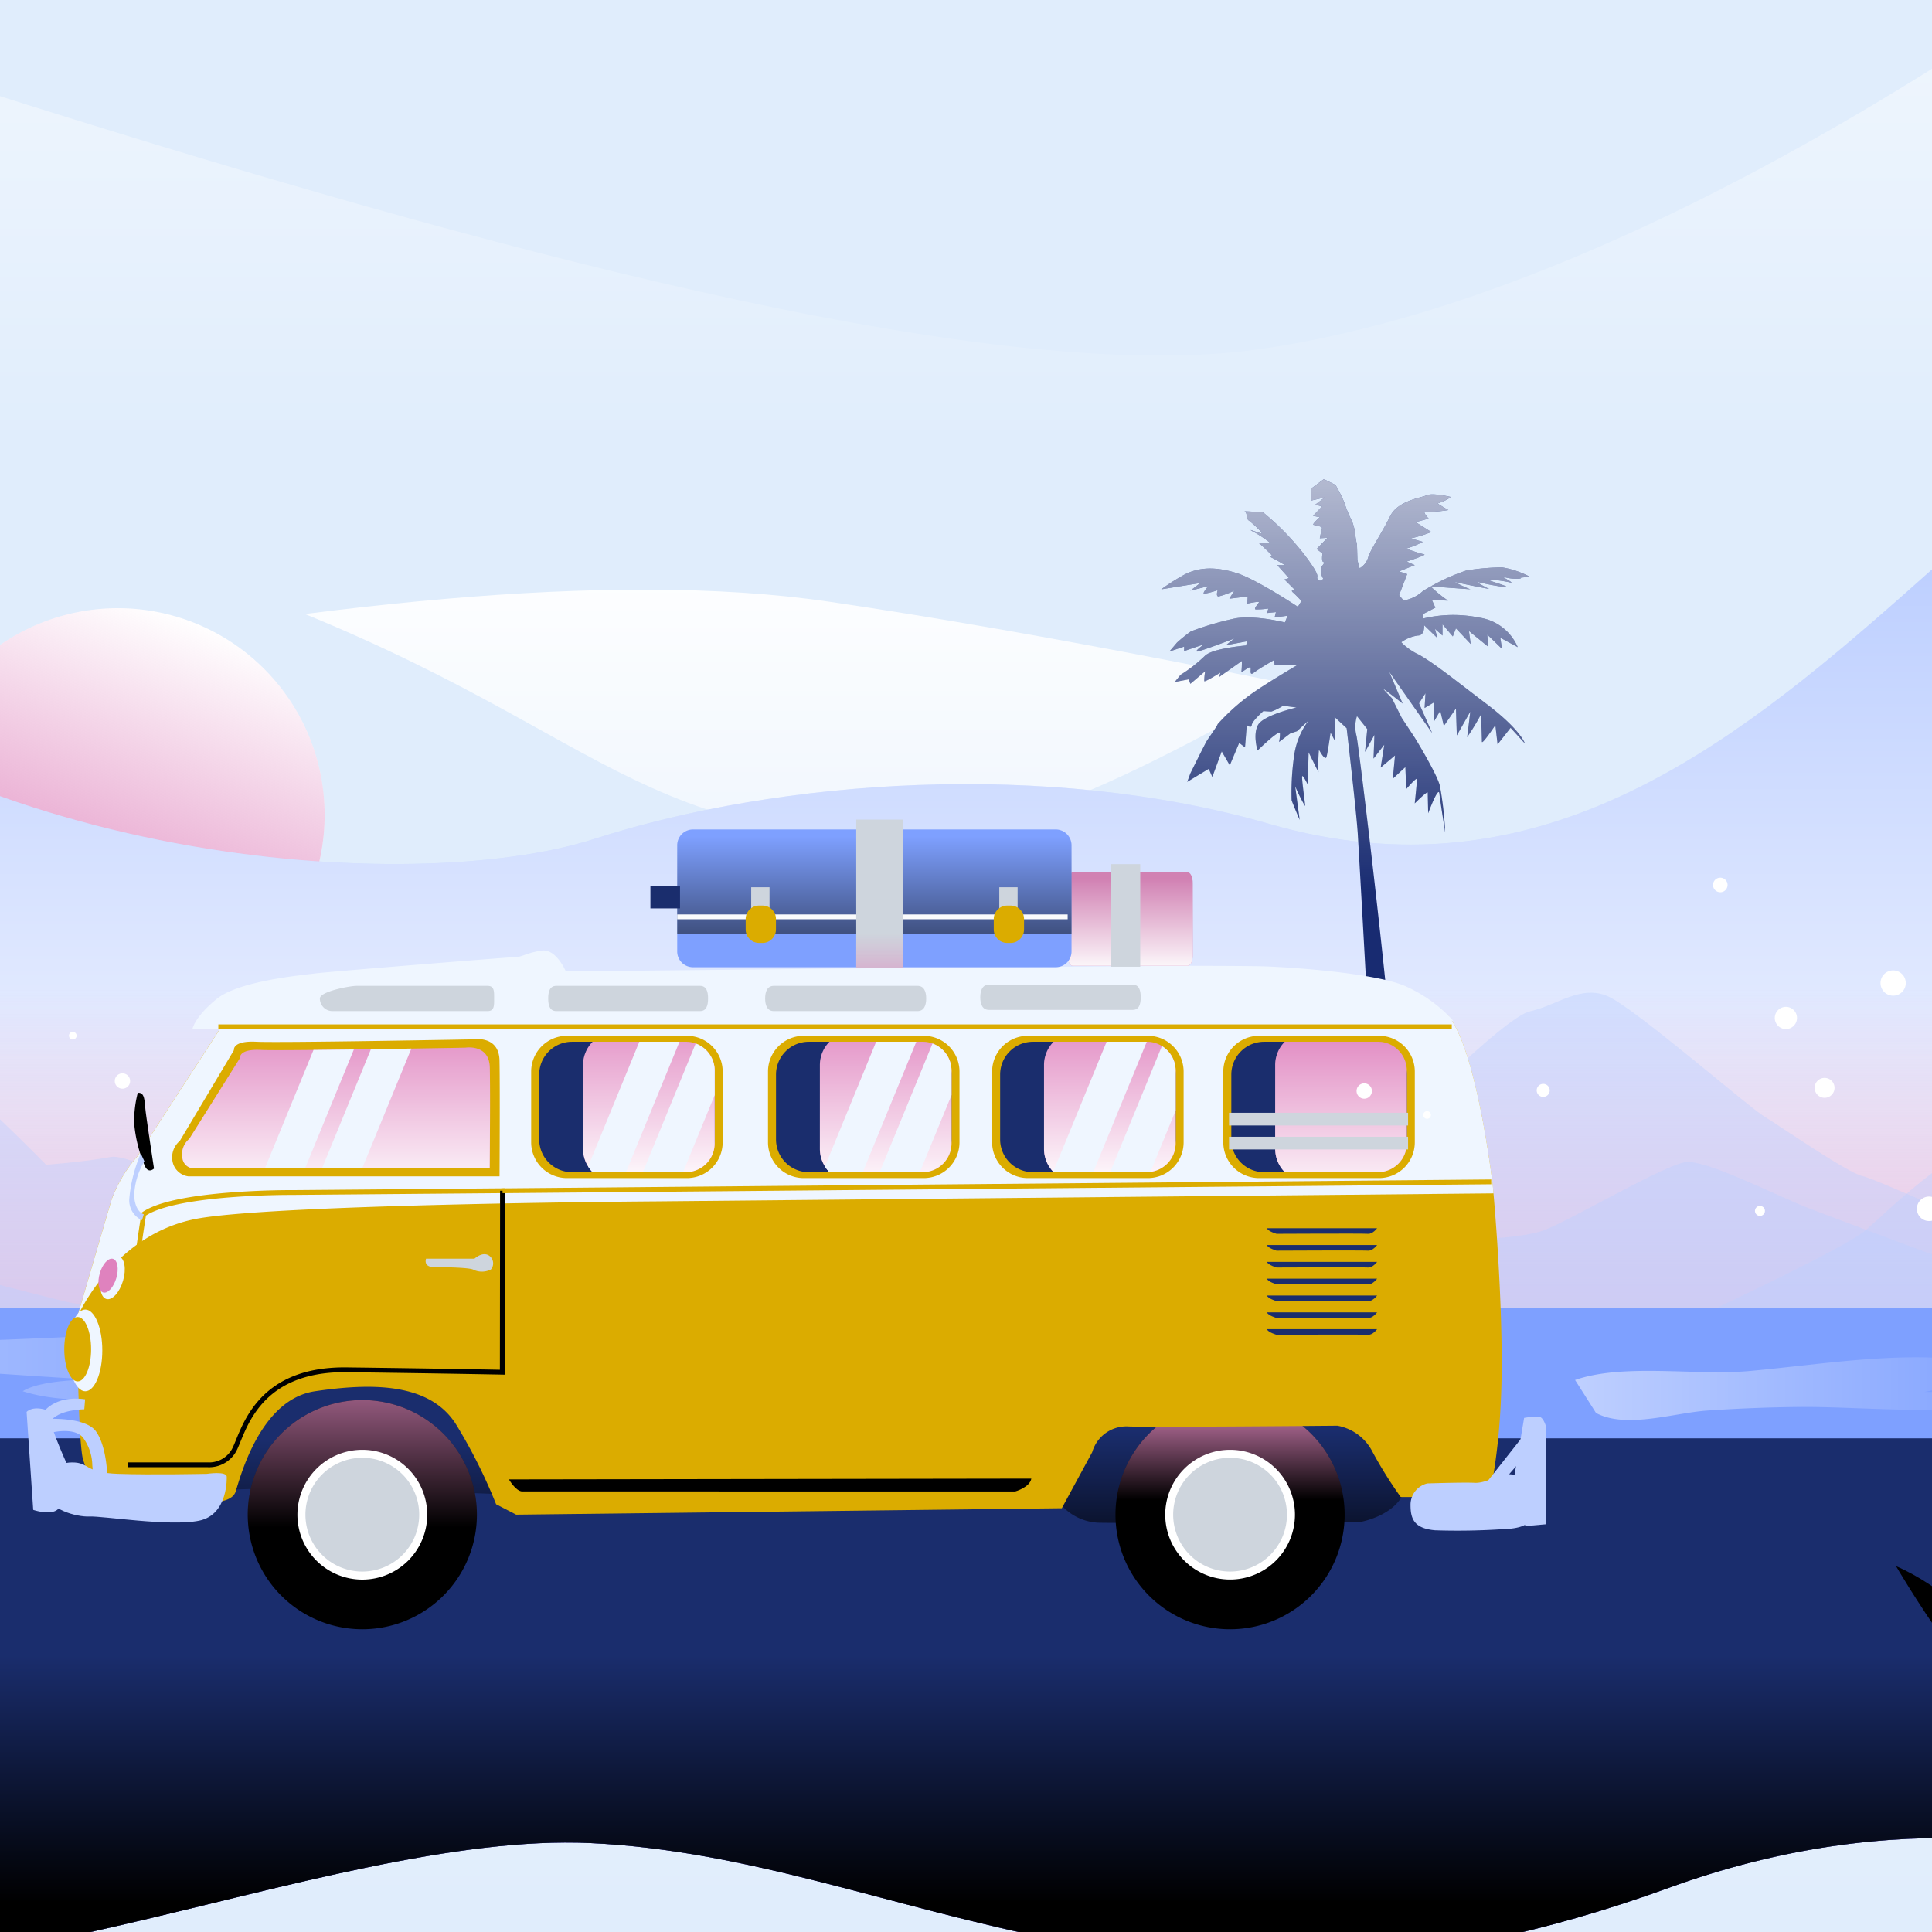 <svg xmlns="http://www.w3.org/2000/svg" xmlns:xlink="http://www.w3.org/1999/xlink" width="277" height="277" viewBox="0 0 277 277"><rect x="0" y="0" width="277" height="277" fill="#808080" stroke="none"/><defs><linearGradient id="b" x1="0.5" y1="-0.073" x2="0.5" y2="0.305" gradientUnits="objectBoundingBox"><stop offset="0" stop-color="#fff"/><stop offset="0.999" stop-color="#fff" stop-opacity="0"/></linearGradient><linearGradient id="c" y1="0.029" y2="0.425" xlink:href="#b"/><linearGradient id="d" y1="0.04" y2="0.83" xlink:href="#b"/><linearGradient id="e" x1="0.363" y1="0.873" x2="0.675" y2="0.025" gradientUnits="objectBoundingBox"><stop offset="0" stop-color="#e087be"/><stop offset="0.999" stop-color="#e087be" stop-opacity="0"/></linearGradient><clipPath id="f"><path d="M102.378,583.439s54.147,1.419,90.245,36.178,101.2,39.724,127.631,31.211,64.9-11.319,96.691-2.128c76.063,21.99,110.226-85.832,168.885-71.645v242.6S538.773,777.8,474.314,801.212c-73.067,26.535-108.938-4.255-154.7-6.383-38.346-1.783-97.647,28.557-126.342,12.768-37.387-20.571-90.889,5.676-90.889,5.676Z" transform="translate(-102.378 -575.763)" fill="none"/></clipPath><linearGradient id="g" y1="0.582" y2="0.185" xlink:href="#b"/><linearGradient id="h" x1="0.5" y1="0.729" x2="0.5" y2="0.395" xlink:href="#e"/><linearGradient id="i" x1="0" y1="0.5" x2="1" y2="0.5" xlink:href="#b"/><linearGradient id="m" x1="0.5" y1="0.606" x2="0.5" y2="0.284" gradientUnits="objectBoundingBox"><stop offset="0"/><stop offset="0.999" stop-opacity="0"/></linearGradient><linearGradient id="n" x1="0.5" y1="0.968" x2="0.5" y2="0.346" xlink:href="#e"/><linearGradient id="o" x1="0.5" y1="1.124" x2="0.5" y2="0.266" xlink:href="#e"/><linearGradient id="p" x1="0.5" y1="1.049" x2="0.5" y2="0.669" xlink:href="#e"/><linearGradient id="q" x1="0.712" y1="-0.291" x2="0.453" y2="0.693" xlink:href="#b"/><linearGradient id="r" y1="-1.52" y2="0.757" xlink:href="#b"/><linearGradient id="s" y1="-1.659" y2="2.293" xlink:href="#b"/><linearGradient id="t" x1="1.044" y1="-0.738" x2="0.381" y2="0.816" xlink:href="#b"/><linearGradient id="u" y1="-0.213" y2="0.443" xlink:href="#b"/><linearGradient id="v" y1="-0.23" y2="0.29" xlink:href="#b"/><linearGradient id="w" y1="-0.316" y2="0.479" xlink:href="#b"/><radialGradient id="x" cx="0.5" cy="0.5" r="14.747" gradientTransform="translate(0.494 12.889) scale(0.032 0.085)" xlink:href="#m"/><linearGradient id="y" y1="1.459" y2="0.39" xlink:href="#m"/><linearGradient id="z" y1="1.612" y2="0.632" xlink:href="#m"/><linearGradient id="aa" x1="0.5" y1="-0.022" x2="0.5" y2="0.436" xlink:href="#e"/><linearGradient id="ab" x1="0.5" y1="-0.297" x2="0.5" y2="0.556" xlink:href="#e"/><linearGradient id="ac" y1="1.252" y2="-0.264" xlink:href="#b"/><linearGradient id="ad" y1="1.118" y2="-0.333" xlink:href="#b"/><linearGradient id="ae" y1="1.161" y2="-0.289" xlink:href="#b"/><linearGradient id="af" y1="1.118" y2="-0.266" xlink:href="#b"/><linearGradient id="ag" y1="1.247" y2="-0.159" xlink:href="#b"/><linearGradient id="ah" y1="1.079" y2="0.066" xlink:href="#b"/><linearGradient id="ai" y1="1.946" y2="0.067" xlink:href="#m"/><linearGradient id="aj" x1="0.5" y1="1.32" x2="0.5" y2="0.77" xlink:href="#e"/></defs><g clip-path="url(#a)"><g transform="translate(-222.694 -143.475)"><rect width="660.16" height="440.107" fill="#e0edfc"/><path d="M660.16,539.6V841.97H0V539.689s49.961-27.612,88.356-22.312,241.724,88.436,314.782,78.045S560.7,510.406,560.7,510.406,616.386,504.974,660.16,539.6Z" transform="translate(0 -401.864)" fill="url(#b)"/><path d="M660.16,668.721V831.086H0V663.712c24.3.758,72.063.731,110.907-8.669,54.573-13.2,167.461-43.579,230.616-34.328S480.6,649.762,493.8,647.121s36.344-40.824,55.137-38.9C560.907,609.448,607.329,649.118,660.16,668.721Z" transform="translate(0 -390.979)" fill="url(#c)"/><path d="M660.16,795.594V843.83H0V785.621c24.54-8.881,68.3-25.156,88.356-35.393,28.713-14.664,259.328-50.753,346.469-28.748S571.8,756.028,571.8,756.028,616.36,787.012,660.16,795.594Z" transform="translate(0 -403.723)" fill="url(#d)"/><g transform="translate(90.114 188.664)"><path d="M140.7,619.072s47.7-27.718,113.45-7.735,68.328,40.61,110.872,41.9,110.227-70.261,160.506-56.08S552.6,753.794,552.6,753.794s-36.1,67.683-144.391,38.031c-83.442-22.848-141.812,20.628-188.868,1.29S91.069,642.278,140.7,619.072Z" transform="translate(-105.11 -578.103)" fill="#e0edfc"/><g transform="translate(119.821 42.01)"><path d="M297.808,653.143a29.652,29.652,0,1,1-29.652-29.652A29.652,29.652,0,0,1,297.808,653.143Z" transform="translate(-238.505 -623.491)" fill="#fff"/><path d="M297.808,653.143a29.652,29.652,0,1,1-29.652-29.652A29.652,29.652,0,0,1,297.808,653.143Z" transform="translate(-238.505 -623.491)" fill="url(#e)"/></g><g clip-path="url(#f)"><rect width="563.382" height="287.492" transform="translate(-43.188 -16.875)" fill="#bdcfff"/><rect width="563.382" height="287.492" transform="translate(-43.188 -16.875)" fill="url(#g)"/><rect width="563.382" height="287.492" transform="translate(-43.188 -16.875)" fill="url(#h)"/><path d="M98.473,727.038s37.648-11.437,42.544-13.321c5.586-2.149,17.189-8.165,20.627-7.735s18.049,9.024,23.205,11.173,19.339,1.288,25.355,3.867,33.948,9.454,33.948,9.454l11.6,2.149s84.228,1.718,97.55,1.289S393.7,719.3,393.7,719.3s24.495-15.04,29.221-14.181,10.744,1.29,10.744,1.29,16.33-16.76,20.2-17.62,7.3-3.868,11.173-2.148,20.2,15.9,22.346,17.19,12.033,8.164,14.181,8.594,24.5,10.745,26.214,11.173,13.752,2.579,15.041,2.579S557,721.88,557,721.88H572.47l6.875,7.306,3.438,5.156-471.848,4.3Z" transform="translate(-101.91 -588.983)" fill="#bdcfff" opacity="0.4"/><path d="M531.522,730.138s19.339-9.025,22.347-11.6,13.321-12.892,18.477-12.463,21.918-16.33,25.355-18.909,15.9-15.039,18.478-14.611,8.165,5.587,8.165,5.587l6.016-.86,6.874.43,28.794,55.864Z" transform="translate(-153.784 -587.356)" fill="#bdcfff" opacity="0.4"/><path d="M533.946,732.306S500.12,719.7,495.888,718.07c-4.828-1.857-14.855-7.057-17.826-6.686s-15.6,7.8-20.056,9.657-16.713,1.114-21.913,3.343-29.339,8.17-29.339,8.17l-10.028,1.857s-72.793,1.485-84.306,1.114S277.509,722.9,277.509,722.9s-21.17-13-25.255-12.255-9.285,1.113-9.285,1.113-14.112-14.485-17.456-15.227-6.313-3.342-9.656-1.857-17.456,13.742-19.312,14.856-10.4,7.057-12.256,7.427-21.171,9.285-22.656,9.657-11.884,2.228-13,2.228-12.256-3.714-12.256-3.714h-13.37l-5.942,6.314L114.1,735.9l407.79,3.714Z" transform="translate(-103.782 -589.953)" fill="#bdcfff" opacity="0.4"/><rect width="563.382" height="128.276" transform="translate(-43.188 142.342)" fill="#7ea0ff"/><g transform="translate(14.18 144.502)" opacity="0.5"><path d="M283.779,739.93c-4.72,2.155-11.751,1.737-16.944,1.719-9.38-.03-18.77.768-28.167.86-8.807.087-17.453.378-26.2.763-7.605.336-16.511-1.1-23.537,2.161,6.666,1.921,14.678.165,21.648.515,6.214.313,12.319,1.131,18.605.869,11.757-.492,22.727,1.279,34.511,1.279-3.256-.1-11.91-.384-15.116,1.612,7.521,2.4,17.558.582,25.385.2,6.166-.3,18.714,2.283,23.931-1.9-1.216-6.5-13.372-6.152-18.411-4.64" transform="translate(-126.926 -739.93)" fill="url(#i)"/><path d="M118.488,750.045c9.068,3.935,21.852.6,31.769,1.623,4.435.458,8.876.76,13.387.954,3.8.162,12.707,1.369,15.443-.787-3.79-1.052-8.044-.367-12.02-.5a59.825,59.825,0,0,1-18.921-3.688c5.046,1.339,16.178-1.086,21.873-2.4-6.268-5.133-22.536-2.915-30.695-2.936-5.566-.016-15.679-1.836-16.109,5.156" transform="translate(-118.488 -740.16)" fill="url(#i)"/><path d="M512.559,753.491c4.322,2.317,11.234-.026,15.964-.344,4.359-.294,8.678-.469,13.034-.515,9.914-.1,23.2,1.617,32.784-1.3a119.737,119.737,0,0,0-14.888-.848c-3.8-.01-9.646-1.456-13.171,0,5.626,1.954,18.763-.1,23.4-3.784-10.668-2.645-24.282-.181-35.2.786-7.65.677-17.96-1.141-24.925,1.279" transform="translate(-165.332 -740.599)" fill="url(#i)"/><path d="M650.4,748.681c-10.653-1.446-22.167,1.479-32.983,2.053-8.689.461-17.479.1-26.191.1,3.592-.108,5.113.8,8.8-.323a88.962,88.962,0,0,1,11.578-2.254c-3.842-.43-8.932.085-12.616-1.29,7.148-3.208,19.886-1.288,27.768-1.289,3.668,0,24.943-3.281,23.215,3.008" transform="translate(-175.116 -740.515)" fill="url(#i)"/></g><rect width="563.382" height="109.582" transform="translate(-43.188 161.035)" fill="#1a2d6d"/><rect width="563.382" height="109.582" transform="translate(-43.188 161.035)" fill="url(#m)" style="mix-blend-mode:multiply;isolation:isolate"/><path d="M594.5,810.684s5.587-36.957,10.743-37.387,9.025-2.149,10.744-1.719,4.727-12.462,7.3-19.338,8.6-10.743,11.173-9.883,10.313,12.461,10.313,12.461V824Z" transform="translate(-161.328 -595.705)"/><path d="M594.5,810.684s5.587-36.957,10.743-37.387,9.025-2.149,10.744-1.719,4.727-12.462,7.3-19.338,8.6-10.743,11.173-9.883,10.313,12.461,10.313,12.461V824Z" transform="translate(-161.328 -595.705)" fill="url(#n)"/><path d="M210.462,823.391s-2.149-30.512-6.875-31.372-9.884-2.148-9.884-2.148-.86-14.612-4.728-16.331-15.471.43-17.619,7.306-13.322,29.221-13.322,29.221Z" transform="translate(-109.045 -599.387)"/><path d="M210.462,823.391s-2.149-30.512-6.875-31.372-9.884-2.148-9.884-2.148-.86-14.612-4.728-16.331-15.471.43-17.619,7.306-13.322,29.221-13.322,29.221Z" transform="translate(-109.045 -599.387)" fill="url(#o)"/><path d="M102.378,812.824V684.762l8.594,8.166s-3.008,26.643,3.438,30.081,12.033,24.065,12.033,24.065-.859,19.767,5.157,21.487c0,0,9.453,2.577,12.032,19.768s3.437,24.495,3.437,24.495Z" transform="translate(-102.378 -588.82)"/><path d="M102.378,812.824V684.762l8.594,8.166s-3.008,26.643,3.438,30.081,12.033,24.065,12.033,24.065-.859,19.767,5.157,21.487c0,0,9.453,2.577,12.032,19.768s3.437,24.495,3.437,24.495Z" transform="translate(-102.378 -588.82)" fill="url(#p)"/><path d="M593.068,799.579s-3.867-22.239-13.215-32.552c0,0,2.257,23.527,8.38,32.552Z" transform="translate(-159.573 -598.674)"/><path d="M587.426,803.607s-12.788-18.6-25.583-24.076c0,0,11.86,20.443,21.189,26.092Z" transform="translate(-157.416 -600.172)"/><path d="M186.627,770.339s-2.96-17.022-10.115-24.916c0,0,1.727,18.009,6.414,24.916Z" transform="translate(-111.258 -596.086)"/><path d="M188.177,772.305s3.376-12.228,1.1-19.714c0,0-4.5,12.5-3.56,18.554Z" transform="translate(-112.346 -596.945)"/><path d="M184.14,771.958s-9.789-14.237-19.583-18.428c0,0,9.079,15.648,16.219,19.972Z" transform="translate(-109.826 -597.058)"/><path d="M618.135,808.536c-3.008-8.594,3.438-21.057,7.736-27.074s7.734-14.181,7.3-27.073a48.277,48.277,0,0,1,1.153-12.061c-2.645-.694-8.5,3.149-11.037,9.912-2.578,6.876-5.586,19.768-7.3,19.338s-5.588,1.289-10.744,1.719S594.5,810.686,594.5,810.686l30.233,8.009C621.568,815.06,619.118,811.341,618.135,808.536Z" transform="translate(-161.328 -595.706)" fill="url(#q)"/><g transform="translate(69.816 173.59)"><path d="M205.465,812.53a20.015,20.015,0,0,0-1.022,10.4l11.55,2.936s-2.149-30.512-6.875-31.372c-1.451-.264-2.94-.568-4.31-.863C206.283,796.98,208.867,804.745,205.465,812.53Z" transform="translate(-184.391 -775.451)" fill="url(#r)"/><path d="M187.513,789.01c1.719,5.156,7.3.863,9.024.862,0,0-.86-14.612-4.728-16.331-2.051-.912-6.277-.735-10.115.657C183.809,779.331,186.521,786.031,187.513,789.01Z" transform="translate(-181.695 -772.977)" fill="url(#s)"/></g><path d="M115.461,727.455c-1.507-.8-2.5-2.876-3.129-5.577-.572,4.222-2.818,22.851.981,30.071,4.3,8.165,8.165,24.5,7.735,33.089-.348,6.949-1.256,25.414-1.592,32.233H148.12s-.859-7.306-3.437-24.495-12.032-19.768-12.032-19.768c-6.016-1.72-5.157-21.487-5.157-21.487S121.907,730.892,115.461,727.455Z" transform="translate(-103.429 -593.266)" fill="url(#t)"/></g><g transform="translate(299.072 23.513)"><path d="M470.532,736.167l5.78.385s0-34.29-.577-45.654-5.2-49.894-5.587-51.628a5.071,5.071,0,0,1,.063-2.825l1.477,1.862-.32,3.274,1.348-2.44-.128,3.4,1.54-1.991-.514,3.275,2.055-1.734-.32,3.339,1.8-1.67.13,3.148s1.54-1.8,1.54-1.413-.322,3.467-.322,3.467,1.863-1.863,1.863-1.541.064,2.954.064,2.954,1.478-3.981,1.605-2.826.834,5.587.834,5.587a49.062,49.062,0,0,0-.77-6.742c-.514-1.863-3.6-6.871-3.6-6.871l-1.862-2.825-1.412-2.825s-1.349-1.35-1.157-1.285,2.7,2.055,2.7,2.055l-1.927-4.56,6.165,8.8-3.66-8.284,1.669,4.174,1.028-1.606-.129,2.119,1.285-.77.063,2.7.9-1.541.513,2.184,1.734-2.5.128,3.853,1.926-3.4s-.385,3.274-.449,3.66a33.365,33.365,0,0,0,1.99-3.274s.129,3.4.129,3.916,1.926-2.376,1.926-2.376l.321,2.761,1.863-2.375,2.054,2.247s-.578-1.927-5.393-5.587-7.513-5.845-9.761-7.129a8.669,8.669,0,0,1-2.569-1.8,5.326,5.326,0,0,1,2.377-.963c1.027,0,.9-1.478.9-1.478l1.926,1.863-.385-1.349,1.091.964v-1.606l1.478,1.734.449-1.156,2.119,2.246-.256-1.862,2.76,2.247-.128-1.733,2.118,2.054-.256-1.606,2.505,1.349a7.123,7.123,0,0,0-5.523-4.238,18.632,18.632,0,0,0-8.027.128V621.8l1.735-.9-.515-1.157s2.505.194,2.312.129a18.678,18.678,0,0,1-2.505-2.054c.257.065,5.972.45,5.78.45s-2.826-1.221-2.119-1.028,4.944,1.027,4.752.963-2.377-1.22-1.478-.963,4.624.963,3.853.578-3.916-1.156-1.6-.9,2.7.578,2.311.257-1.605-.835-.578-.578,2.377.128,1.991.064,1.348-.193,1.348-.193a13,13,0,0,0-3.981-1.349,33.826,33.826,0,0,0-5.136.45,29.548,29.548,0,0,0-6.229,2.954,5.427,5.427,0,0,1-2.761,1.348l-.642-.77,1.156-3.018-1.156-.385,2.246-.9-1.155-.514s2.953-.963,2.5-1.027a20.194,20.194,0,0,1-2.568-.835,12.121,12.121,0,0,0,2.375-.963s-2.054-.577-1.67-.513a17.354,17.354,0,0,0,2.891-.9l-2.248-1.413,1.863-.513s-1.027-1.092-.385-.964a18.893,18.893,0,0,0,3.209-.257s-1.8-1.026-1.476-.963a7.185,7.185,0,0,0,1.862-.9s-2.634-.643-3.467-.257-4.174.77-5.265,3.017-2.89,4.881-3.147,5.908a2.66,2.66,0,0,1-1.22,1.541,10.682,10.682,0,0,1-.321-1.22c0-.193-.064-2.184-.064-2.184a10.283,10.283,0,0,1-.257-1.669,8.861,8.861,0,0,0-.449-1.67,17.661,17.661,0,0,1-1.091-2.634,19.183,19.183,0,0,0-1.285-2.568l-1.668-.834-1.8,1.348-.063,1.735,1.989-.451-1.348,1.028.963.256-1.283,1.349.963.192s-1.156,1.028-.9,1.092,1.284.257,1.22.449-.32,1.478-.32,1.478l1.091-.065-1.54,1.606.835.643s-.195,1.155.128,1.219-.128.386-.321.835a2.132,2.132,0,0,0,.257,1.477c.129.193-.514.643-.771.129s.708-.064-1.926-3.531a37.449,37.449,0,0,0-5.908-6.036s-3.017-.192-2.632-.128.257,1.091.577,1.284,2.247,1.926,1.8,1.862-2.055-.772-1.284-.321a16.318,16.318,0,0,1,2.632,1.733c-.256,0-1.991-.192-1.669,0s1.862,1.734,1.862,1.734l-.32.193a22.121,22.121,0,0,1,2.183,1.221h-1.091l1.67,1.862-.643.193,1.478,1.477s-.706,0-.257.385,1.219,1.221,1.219,1.221l-.514.834s-5.907-3.917-8.733-4.816-5.522-1.028-7.962.449a30.344,30.344,0,0,0-2.891,1.862l5.588-.9-1.413,1.091,2.568-.643s-.962,1.091-.577,1.091a13.1,13.1,0,0,0,1.927-.514s-.322.9.128.9a12.064,12.064,0,0,0,2.248-.834l-.708,1.156,2.634-.321-.064,1.027s1.734-.385,1.67-.193-.835.964-.45,1.028a11.678,11.678,0,0,0,1.8-.128l-.193.642,1.284-.128-.193.77,1.863-.257-.386.963s-4.3-1.092-7.128-.578a43.533,43.533,0,0,0-6.356,1.862,24.051,24.051,0,0,0-1.992,1.606c-.256.321-1.091,1.284-1.091,1.284l2.119-.707v.643l2.826-.963s-1.413,1.027-.964,1.027,5.331-1.863,5.331-1.863l-1.22.963,3.082-.577-.257.835,2.054-.386s-6.613.32-7.9,1.669a21.062,21.062,0,0,1-3.468,2.7l-.834,1.028,1.991-.385.257.643,2.119-1.8a8.173,8.173,0,0,0-.129,1.413c.064.192,2.311-1.22,2.311-1.22l-.193.642,3.275-2.311a14.233,14.233,0,0,1-.064,1.541c-.064.193.9-.577,1.22-.643s-.256,1.414.578.771,2.89-1.8,2.89-1.8l.063.707h3.275s-5.009,2.953-6.808,4.3a30.46,30.46,0,0,0-4.623,4.175c-.128.385-1.221,1.861-1.54,2.375s-2.376,4.688-2.376,4.688l-.45,1.22,3.082-1.863.514,1.156,1.348-3.66,1.156,1.991,1.349-3.211.834.642.257-3.21s.642.578.707,0,1.669-1.991,1.669-1.991.834.065,1.157.065a8.016,8.016,0,0,0,1.669-.835l1.927.257s-4.752,1.092-5.523,2.5-.063,3.661-.063,3.661,3.211-3.147,3.211-2.441a5.507,5.507,0,0,1-.129,1.22l1.606-1.22.963-.321,1.67-1.54a10.815,10.815,0,0,0-2.055,4.88,36.673,36.673,0,0,0-.385,6.55c.064.257,1.156,2.825,1.156,2.825l-.642-4.816a23.024,23.024,0,0,0,1.412,2.825c.065-.193-.577-4.3-.385-4.3s.77,1.22.77,1.22l.129-4.624s1.54,3.147,1.413,2.825a25.364,25.364,0,0,1,.064-3.211s.9,1.733,1.091,1.027.578-3.467.578-3.467l.643,1.22L467,636.573l1.733,1.606s1.414,12.073,1.606,15.283,1.861,32.812,2.245,41.1-.769,23.437-.769,28.895A89.269,89.269,0,0,1,470.532,736.167Z" transform="translate(-442.15 -602.476)" fill="#182b71"/><path d="M470.532,736.167l5.78.385s0-34.29-.577-45.654-5.2-49.894-5.587-51.628a5.071,5.071,0,0,1,.063-2.825l1.477,1.862-.32,3.274,1.348-2.44-.128,3.4,1.54-1.991-.514,3.275,2.055-1.734-.32,3.339,1.8-1.67.13,3.148s1.54-1.8,1.54-1.413-.322,3.467-.322,3.467,1.863-1.863,1.863-1.541.064,2.954.064,2.954,1.478-3.981,1.605-2.826.834,5.587.834,5.587a49.062,49.062,0,0,0-.77-6.742c-.514-1.863-3.6-6.871-3.6-6.871l-1.862-2.825-1.412-2.825s-1.349-1.35-1.157-1.285,2.7,2.055,2.7,2.055l-1.927-4.56,6.165,8.8-3.66-8.284,1.669,4.174,1.028-1.606-.129,2.119,1.285-.77.063,2.7.9-1.541.513,2.184,1.734-2.5.128,3.853,1.926-3.4s-.385,3.274-.449,3.66a33.365,33.365,0,0,0,1.99-3.274s.129,3.4.129,3.916,1.926-2.376,1.926-2.376l.321,2.761,1.863-2.375,2.054,2.247s-.578-1.927-5.393-5.587-7.513-5.845-9.761-7.129a8.669,8.669,0,0,1-2.569-1.8,5.326,5.326,0,0,1,2.377-.963c1.027,0,.9-1.478.9-1.478l1.926,1.863-.385-1.349,1.091.964v-1.606l1.478,1.734.449-1.156,2.119,2.246-.256-1.862,2.76,2.247-.128-1.733,2.118,2.054-.256-1.606,2.505,1.349a7.123,7.123,0,0,0-5.523-4.238,18.632,18.632,0,0,0-8.027.128V621.8l1.735-.9-.515-1.157s2.505.194,2.312.129a18.678,18.678,0,0,1-2.505-2.054c.257.065,5.972.45,5.78.45s-2.826-1.221-2.119-1.028,4.944,1.027,4.752.963-2.377-1.22-1.478-.963,4.624.963,3.853.578-3.916-1.156-1.6-.9,2.7.578,2.311.257-1.605-.835-.578-.578,2.377.128,1.991.064,1.348-.193,1.348-.193a13,13,0,0,0-3.981-1.349,33.826,33.826,0,0,0-5.136.45,29.548,29.548,0,0,0-6.229,2.954,5.427,5.427,0,0,1-2.761,1.348l-.642-.77,1.156-3.018-1.156-.385,2.246-.9-1.155-.514s2.953-.963,2.5-1.027a20.194,20.194,0,0,1-2.568-.835,12.121,12.121,0,0,0,2.375-.963s-2.054-.577-1.67-.513a17.354,17.354,0,0,0,2.891-.9l-2.248-1.413,1.863-.513s-1.027-1.092-.385-.964a18.893,18.893,0,0,0,3.209-.257s-1.8-1.026-1.476-.963a7.185,7.185,0,0,0,1.862-.9s-2.634-.643-3.467-.257-4.174.77-5.265,3.017-2.89,4.881-3.147,5.908a2.66,2.66,0,0,1-1.22,1.541,10.682,10.682,0,0,1-.321-1.22c0-.193-.064-2.184-.064-2.184a10.283,10.283,0,0,1-.257-1.669,8.861,8.861,0,0,0-.449-1.67,17.661,17.661,0,0,1-1.091-2.634,19.183,19.183,0,0,0-1.285-2.568l-1.668-.834-1.8,1.348-.063,1.735,1.989-.451-1.348,1.028.963.256-1.283,1.349.963.192s-1.156,1.028-.9,1.092,1.284.257,1.22.449-.32,1.478-.32,1.478l1.091-.065-1.54,1.606.835.643s-.195,1.155.128,1.219-.128.386-.321.835a2.132,2.132,0,0,0,.257,1.477c.129.193-.514.643-.771.129s.708-.064-1.926-3.531a37.449,37.449,0,0,0-5.908-6.036s-3.017-.192-2.632-.128.257,1.091.577,1.284,2.247,1.926,1.8,1.862-2.055-.772-1.284-.321a16.318,16.318,0,0,1,2.632,1.733c-.256,0-1.991-.192-1.669,0s1.862,1.734,1.862,1.734l-.32.193a22.121,22.121,0,0,1,2.183,1.221h-1.091l1.67,1.862-.643.193,1.478,1.477s-.706,0-.257.385,1.219,1.221,1.219,1.221l-.514.834s-5.907-3.917-8.733-4.816-5.522-1.028-7.962.449a30.344,30.344,0,0,0-2.891,1.862l5.588-.9-1.413,1.091,2.568-.643s-.962,1.091-.577,1.091a13.1,13.1,0,0,0,1.927-.514s-.322.9.128.9a12.064,12.064,0,0,0,2.248-.834l-.708,1.156,2.634-.321-.064,1.027s1.734-.385,1.67-.193-.835.964-.45,1.028a11.678,11.678,0,0,0,1.8-.128l-.193.642,1.284-.128-.193.77,1.863-.257-.386.963s-4.3-1.092-7.128-.578a43.533,43.533,0,0,0-6.356,1.862,24.051,24.051,0,0,0-1.992,1.606c-.256.321-1.091,1.284-1.091,1.284l2.119-.707v.643l2.826-.963s-1.413,1.027-.964,1.027,5.331-1.863,5.331-1.863l-1.22.963,3.082-.577-.257.835,2.054-.386s-6.613.32-7.9,1.669a21.062,21.062,0,0,1-3.468,2.7l-.834,1.028,1.991-.385.257.643,2.119-1.8a8.173,8.173,0,0,0-.129,1.413c.064.192,2.311-1.22,2.311-1.22l-.193.642,3.275-2.311a14.233,14.233,0,0,1-.064,1.541c-.064.193.9-.577,1.22-.643s-.256,1.414.578.771,2.89-1.8,2.89-1.8l.063.707h3.275s-5.009,2.953-6.808,4.3a30.46,30.46,0,0,0-4.623,4.175c-.128.385-1.221,1.861-1.54,2.375s-2.376,4.688-2.376,4.688l-.45,1.22,3.082-1.863.514,1.156,1.348-3.66,1.156,1.991,1.349-3.211.834.642.257-3.21s.642.578.707,0,1.669-1.991,1.669-1.991.834.065,1.157.065a8.016,8.016,0,0,0,1.669-.835l1.927.257s-4.752,1.092-5.523,2.5-.063,3.661-.063,3.661,3.211-3.147,3.211-2.441a5.507,5.507,0,0,1-.129,1.22l1.606-1.22.963-.321,1.67-1.54a10.815,10.815,0,0,0-2.055,4.88,36.673,36.673,0,0,0-.385,6.55c.064.257,1.156,2.825,1.156,2.825l-.642-4.816a23.024,23.024,0,0,0,1.412,2.825c.065-.193-.577-4.3-.385-4.3s.77,1.22.77,1.22l.129-4.624s1.54,3.147,1.413,2.825a25.364,25.364,0,0,1,.064-3.211s.9,1.733,1.091,1.027.578-3.467.578-3.467l.643,1.22L467,636.573l1.733,1.606s1.414,12.073,1.606,15.283,1.861,32.812,2.245,41.1-.769,23.437-.769,28.895A89.269,89.269,0,0,1,470.532,736.167Z" transform="translate(-442.15 -602.476)" fill="url(#u)"/></g><g transform="translate(416.453 44.296)"><path d="M606.394,742.837l-5.742.769s-.794-17.23-.974-28.608,1.87-50.131,2.139-51.885a5.073,5.073,0,0,0-.253-2.816l-1.349,1.957.538,3.245-1.508-2.345.355,3.388-1.67-1.884.731,3.233L596.5,666.3l.543,3.31-1.9-1.547.081,3.148s-1.657-1.692-1.631-1.306.551,3.438.551,3.438-1.982-1.735-1.961-1.414.133,2.952.133,2.952-1.739-3.875-1.79-2.713-.46,5.63-.46,5.63a49.046,49.046,0,0,1,.319-6.779c.389-1.892,3.131-7.095,3.131-7.095l1.67-2.943,1.223-2.913s1.255-1.437,1.068-1.359-2.554,2.23-2.554,2.23l1.619-4.677-5.567,9.188,3.1-8.509-1.388,4.276-1.133-1.534.269,2.106-1.333-.684.117,2.7-1-1.478-.367,2.214-1.9-2.384.129,3.853-2.149-3.268s.6,3.242.692,3.622a33.475,33.475,0,0,1-2.2-3.135s.1,3.4.131,3.917-2.08-2.243-2.08-2.243l-.137,2.776-2.016-2.246-1.9,2.38s.449-1.961,5.01-5.934,7.107-6.331,9.264-7.762a8.682,8.682,0,0,0,2.443-1.965,5.328,5.328,0,0,0-2.436-.8c-1.025.07-.995-1.414-.995-1.414l-1.8,1.987.295-1.371-1.025,1.033-.107-1.6-1.358,1.828-.526-1.123-1.964,2.383.131-1.874-2.605,2.425.014-1.738-1.978,2.192.15-1.619-2.41,1.512a7.124,7.124,0,0,1,5.228-4.6,18.641,18.641,0,0,1,8.017-.407l-.043-.64-1.79-.782.436-1.187s-2.486.359-2.3.282a18.707,18.707,0,0,0,2.363-2.217c-.253.082-5.929.847-5.737.834s2.738-1.407,2.046-1.167-4.865,1.354-4.677,1.277,2.29-1.376,1.41-1.06-4.549,1.269-3.805.834,3.832-1.414,1.541-1-2.653.756-2.289.41,1.547-.94.539-.615-2.363.285-1.982.2-1.358-.1-1.358-.1a13.007,13.007,0,0,1,3.883-1.61,33.678,33.678,0,0,1,5.155.107,29.5,29.5,0,0,1,6.412,2.532,5.424,5.424,0,0,0,2.844,1.161l.59-.811-1.355-2.935,1.128-.461-2.3-.748,1.119-.589s-3.012-.764-2.568-.858a20.067,20.067,0,0,0,2.507-1,12.085,12.085,0,0,1-2.435-.8s2.012-.713,1.632-.623a17.338,17.338,0,0,1-2.943-.706l2.149-1.558-1.893-.389s.952-1.157.32-.987a18.918,18.918,0,0,1-3.219-.042s1.724-1.145,1.408-1.06a7.2,7.2,0,0,1-1.916-.773s2.585-.816,3.442-.487,4.215.489,5.455,2.66,3.208,4.677,3.532,5.685a2.66,2.66,0,0,0,1.32,1.457,10.769,10.769,0,0,0,.239-1.238c-.012-.192-.081-2.183-.081-2.183a10.14,10.14,0,0,0,.144-1.682,8.884,8.884,0,0,1,.338-1.7,17.614,17.614,0,0,0,.914-2.7,19.223,19.223,0,0,1,1.111-2.648l1.61-.944,1.884,1.225.18,1.726-2.016-.317,1.415.937-.944.32,1.37,1.26-.948.256s1.222.949.97,1.03-1.264.342-1.187.529.418,1.452.418,1.452l-1.093.008,1.644,1.5-.79.7s.271,1.14-.047,1.225.153.378.376.812a2.128,2.128,0,0,1-.158,1.49c-.115.2.555.607.777.077s-.709-.017,1.687-3.652a37.475,37.475,0,0,1,5.493-6.416s3-.393,2.619-.3-.185,1.106-.491,1.319-2.114,2.072-1.67,1.978,2-.906,1.26-.406a16.292,16.292,0,0,0-2.511,1.906c.255-.018,1.973-.325,1.666-.111s-1.743,1.854-1.743,1.854l.333.17a22.168,22.168,0,0,0-2.1,1.363l1.09-.072-1.542,1.969.654.149-1.377,1.572s.7-.047.282.368-1.135,1.3-1.135,1.3l.568.8s5.633-4.3,8.393-5.386,5.441-1.393,7.975-.081a30.163,30.163,0,0,1,3.007,1.665l-5.635-.525,1.484,1-2.606-.47s1.033,1.025.649,1.051a13.088,13.088,0,0,1-1.955-.386s.38.877-.069.907a12.119,12.119,0,0,1-2.3-.683l.782,1.106-2.649-.145.132,1.02s-1.754-.269-1.678-.081.9.906.517,1a11.547,11.547,0,0,1-1.8-.009l.236.628-1.291-.042.245.756-1.876-.133.448.936s4.22-1.376,7.073-1.051a43.586,43.586,0,0,1,6.467,1.435,24.116,24.116,0,0,1,2.094,1.47c.277.3,1.173,1.208,1.173,1.208l-2.161-.564.043.642-2.884-.773s1.479.93,1.029.96-5.442-1.5-5.442-1.5l1.283.879-3.114-.371.312.816-2.076-.247s6.62-.121,7.991,1.139a21.045,21.045,0,0,0,3.64,2.46l.9.97-2.012-.252-.213.658-2.234-1.653a8.309,8.309,0,0,1,.222,1.4c-.052.2-2.388-1.063-2.388-1.063l.234.628-3.421-2.089a14.1,14.1,0,0,0,.166,1.533c.077.188-.936-.516-1.26-.559s.35,1.392-.526.807-3-1.6-3-1.6l-.017.709-3.267.217s5.195,2.614,7.078,3.839a30.5,30.5,0,0,1,4.891,3.857c.153.376,1.342,1.776,1.7,2.268s2.682,4.519,2.682,4.519l.529,1.187-3.2-1.653-.436,1.187-1.589-3.562-1.02,2.064-1.559-3.114-.791.7-.47-3.186s-.6.62-.705.047-1.8-1.877-1.8-1.877-.827.122-1.149.143a7.965,7.965,0,0,1-1.721-.723l-1.9.385s4.813.774,5.676,2.131.307,3.648.307,3.648-3.413-2.926-3.367-2.221a5.54,5.54,0,0,0,.21,1.209l-1.683-1.11-.982-.257-1.769-1.426a10.8,10.8,0,0,1,2.376,4.732,36.584,36.584,0,0,1,.82,6.51c-.047.26-.965,2.9-.965,2.9l.32-4.847a23.056,23.056,0,0,1-1.223,2.913c-.078-.188.291-4.331.1-4.318s-.687,1.268-.687,1.268l-.437-4.6s-1.327,3.243-1.221,2.914a25.4,25.4,0,0,0-.278-3.2s-.782,1.789-1.02,1.1-.808-3.422-.808-3.422l-.56,1.261-.166-3.464-1.624,1.716s-.606,12.141-.585,15.357.327,32.864.493,41.154.842,6.351,1.205,11.8A89.224,89.224,0,0,0,606.394,742.837Z" transform="translate(-575.506 -626.088)" fill="#182b71"/><path d="M606.394,742.837l-5.742.769s-.794-17.23-.974-28.608,1.87-50.131,2.139-51.885a5.073,5.073,0,0,0-.253-2.816l-1.349,1.957.538,3.245-1.508-2.345.355,3.388-1.67-1.884.731,3.233L596.5,666.3l.543,3.31-1.9-1.547.081,3.148s-1.657-1.692-1.631-1.306.551,3.438.551,3.438-1.982-1.735-1.961-1.414.133,2.952.133,2.952-1.739-3.875-1.79-2.713-.46,5.63-.46,5.63a49.046,49.046,0,0,1,.319-6.779c.389-1.892,3.131-7.095,3.131-7.095l1.67-2.943,1.223-2.913s1.255-1.437,1.068-1.359-2.554,2.23-2.554,2.23l1.619-4.677-5.567,9.188,3.1-8.509-1.388,4.276-1.133-1.534.269,2.106-1.333-.684.117,2.7-1-1.478-.367,2.214-1.9-2.384.129,3.853-2.149-3.268s.6,3.242.692,3.622a33.475,33.475,0,0,1-2.2-3.135s.1,3.4.131,3.917-2.08-2.243-2.08-2.243l-.137,2.776-2.016-2.246-1.9,2.38s.449-1.961,5.01-5.934,7.107-6.331,9.264-7.762a8.682,8.682,0,0,0,2.443-1.965,5.328,5.328,0,0,0-2.436-.8c-1.025.07-.995-1.414-.995-1.414l-1.8,1.987.295-1.371-1.025,1.033-.107-1.6-1.358,1.828-.526-1.123-1.964,2.383.131-1.874-2.605,2.425.014-1.738-1.978,2.192.15-1.619-2.41,1.512a7.124,7.124,0,0,1,5.228-4.6,18.641,18.641,0,0,1,8.017-.407l-.043-.64-1.79-.782.436-1.187s-2.486.359-2.3.282a18.707,18.707,0,0,0,2.363-2.217c-.253.082-5.929.847-5.737.834s2.738-1.407,2.046-1.167-4.865,1.354-4.677,1.277,2.29-1.376,1.41-1.06-4.549,1.269-3.805.834,3.832-1.414,1.541-1-2.653.756-2.289.41,1.547-.94.539-.615-2.363.285-1.982.2-1.358-.1-1.358-.1a13.007,13.007,0,0,1,3.883-1.61,33.678,33.678,0,0,1,5.155.107,29.5,29.5,0,0,1,6.412,2.532,5.424,5.424,0,0,0,2.844,1.161l.59-.811-1.355-2.935,1.128-.461-2.3-.748,1.119-.589s-3.012-.764-2.568-.858a20.067,20.067,0,0,0,2.507-1,12.085,12.085,0,0,1-2.435-.8s2.012-.713,1.632-.623a17.338,17.338,0,0,1-2.943-.706l2.149-1.558-1.893-.389s.952-1.157.32-.987a18.918,18.918,0,0,1-3.219-.042s1.724-1.145,1.408-1.06a7.2,7.2,0,0,1-1.916-.773s2.585-.816,3.442-.487,4.215.489,5.455,2.66,3.208,4.677,3.532,5.685a2.66,2.66,0,0,0,1.32,1.457,10.769,10.769,0,0,0,.239-1.238c-.012-.192-.081-2.183-.081-2.183a10.14,10.14,0,0,0,.144-1.682,8.884,8.884,0,0,1,.338-1.7,17.614,17.614,0,0,0,.914-2.7,19.223,19.223,0,0,1,1.111-2.648l1.61-.944,1.884,1.225.18,1.726-2.016-.317,1.415.937-.944.32,1.37,1.26-.948.256s1.222.949.97,1.03-1.264.342-1.187.529.418,1.452.418,1.452l-1.093.008,1.644,1.5-.79.7s.271,1.14-.047,1.225.153.378.376.812a2.128,2.128,0,0,1-.158,1.49c-.115.2.555.607.777.077s-.709-.017,1.687-3.652a37.475,37.475,0,0,1,5.493-6.416s3-.393,2.619-.3-.185,1.106-.491,1.319-2.114,2.072-1.67,1.978,2-.906,1.26-.406a16.292,16.292,0,0,0-2.511,1.906c.255-.018,1.973-.325,1.666-.111s-1.743,1.854-1.743,1.854l.333.17a22.168,22.168,0,0,0-2.1,1.363l1.09-.072-1.542,1.969.654.149-1.377,1.572s.7-.047.282.368-1.135,1.3-1.135,1.3l.568.8s5.633-4.3,8.393-5.386,5.441-1.393,7.975-.081a30.163,30.163,0,0,1,3.007,1.665l-5.635-.525,1.484,1-2.606-.47s1.033,1.025.649,1.051a13.088,13.088,0,0,1-1.955-.386s.38.877-.069.907a12.119,12.119,0,0,1-2.3-.683l.782,1.106-2.649-.145.132,1.02s-1.754-.269-1.678-.081.9.906.517,1a11.547,11.547,0,0,1-1.8-.009l.236.628-1.291-.042.245.756-1.876-.133.448.936s4.22-1.376,7.073-1.051a43.586,43.586,0,0,1,6.467,1.435,24.116,24.116,0,0,1,2.094,1.47c.277.3,1.173,1.208,1.173,1.208l-2.161-.564.043.642-2.884-.773s1.479.93,1.029.96-5.442-1.5-5.442-1.5l1.283.879-3.114-.371.312.816-2.076-.247s6.62-.121,7.991,1.139a21.045,21.045,0,0,0,3.64,2.46l.9.97-2.012-.252-.213.658-2.234-1.653a8.309,8.309,0,0,1,.222,1.4c-.052.2-2.388-1.063-2.388-1.063l.234.628-3.421-2.089a14.1,14.1,0,0,0,.166,1.533c.077.188-.936-.516-1.26-.559s.35,1.392-.526.807-3-1.6-3-1.6l-.017.709-3.267.217s5.195,2.614,7.078,3.839a30.5,30.5,0,0,1,4.891,3.857c.153.376,1.342,1.776,1.7,2.268s2.682,4.519,2.682,4.519l.529,1.187-3.2-1.653-.436,1.187-1.589-3.562-1.02,2.064-1.559-3.114-.791.7-.47-3.186s-.6.62-.705.047-1.8-1.877-1.8-1.877-.827.122-1.149.143a7.965,7.965,0,0,1-1.721-.723l-1.9.385s4.813.774,5.676,2.131.307,3.648.307,3.648-3.413-2.926-3.367-2.221a5.54,5.54,0,0,0,.21,1.209l-1.683-1.11-.982-.257-1.769-1.426a10.8,10.8,0,0,1,2.376,4.732,36.584,36.584,0,0,1,.82,6.51c-.047.26-.965,2.9-.965,2.9l.32-4.847a23.056,23.056,0,0,1-1.223,2.913c-.078-.188.291-4.331.1-4.318s-.687,1.268-.687,1.268l-.437-4.6s-1.327,3.243-1.221,2.914a25.4,25.4,0,0,0-.278-3.2s-.782,1.789-1.02,1.1-.808-3.422-.808-3.422l-.56,1.261-.166-3.464-1.624,1.716s-.606,12.141-.585,15.357.327,32.864.493,41.154.842,6.351,1.205,11.8A89.224,89.224,0,0,0,606.394,742.837Z" transform="translate(-575.506 -626.088)" fill="url(#v)"/></g><g transform="translate(72.497 28.67)"><path d="M213.662,741.356h5.371s-.13-33.235-.709-44.6-5.2-49.894-5.587-51.628a5.079,5.079,0,0,1,.064-2.826l1.477,1.863-.321,3.274,1.348-2.44-.128,3.4,1.54-1.991-.514,3.275,2.055-1.734-.321,3.339,1.8-1.67.129,3.147s1.54-1.8,1.54-1.413-.321,3.467-.321,3.467,1.863-1.863,1.863-1.54.064,2.953.064,2.953,1.477-3.981,1.606-2.825.834,5.586.834,5.586a49.064,49.064,0,0,0-.77-6.742c-.514-1.863-3.6-6.871-3.6-6.871l-1.863-2.825-1.412-2.825s-1.348-1.349-1.156-1.285,2.7,2.055,2.7,2.055l-1.926-4.559,6.165,8.8-3.661-8.284,1.67,4.174,1.028-1.605-.129,2.119,1.285-.77.063,2.7.9-1.541.513,2.184,1.735-2.5.128,3.853,1.926-3.4s-.385,3.275-.45,3.661a33.365,33.365,0,0,0,1.991-3.275s.129,3.4.129,3.917,1.926-2.376,1.926-2.376l.32,2.761,1.863-2.376,2.054,2.247s-.577-1.926-5.393-5.587-7.513-5.845-9.761-7.128a8.669,8.669,0,0,1-2.568-1.8,5.326,5.326,0,0,1,2.376-.963c1.027,0,.9-1.478.9-1.478l1.927,1.863-.386-1.349,1.092.964V629.14l1.477,1.734.45-1.156,2.119,2.247-.257-1.862,2.761,2.247-.129-1.734,2.119,2.055-.257-1.606,2.505,1.349a7.119,7.119,0,0,0-5.522-4.238,18.632,18.632,0,0,0-8.027.128v-.642l1.734-.9-.514-1.156s2.5.193,2.312.129a18.749,18.749,0,0,1-2.505-2.055c.257.065,5.972.45,5.779.45s-2.826-1.22-2.119-1.027,4.944,1.026,4.751.963-2.377-1.221-1.477-.963,4.624.963,3.853.578-3.917-1.155-1.6-.9,2.7.577,2.311.256-1.605-.834-.578-.578,2.376.128,1.99.064,1.348-.193,1.348-.193a13,13,0,0,0-3.981-1.349,33.949,33.949,0,0,0-5.137.45,29.561,29.561,0,0,0-6.228,2.954,5.429,5.429,0,0,1-2.761,1.349l-.643-.77,1.156-3.018-1.156-.386,2.247-.9-1.156-.514s2.954-.962,2.5-1.027a19.949,19.949,0,0,1-2.568-.835,12.052,12.052,0,0,0,2.376-.963s-2.054-.577-1.67-.513a17.268,17.268,0,0,0,2.89-.9l-2.247-1.413,1.863-.514s-1.027-1.092-.386-.964a18.826,18.826,0,0,0,3.21-.256s-1.8-1.027-1.476-.963a7.219,7.219,0,0,0,1.861-.9s-2.633-.642-3.467-.256-4.173.769-5.265,3.017-2.889,4.881-3.146,5.908a2.657,2.657,0,0,1-1.22,1.54,10.663,10.663,0,0,1-.321-1.219c0-.193-.064-2.184-.064-2.184a10.2,10.2,0,0,1-.257-1.669,8.86,8.86,0,0,0-.45-1.67A17.653,17.653,0,0,1,211,611.737a19.3,19.3,0,0,0-1.285-2.568l-1.669-.834-1.8,1.348-.064,1.734,1.99-.45-1.348,1.028.964.256L206.51,613.6l.963.193s-1.156,1.028-.9,1.092,1.284.256,1.221.449-.321,1.477-.321,1.477l1.091-.065-1.541,1.606.835.642s-.194,1.155.128,1.22-.128.386-.32.835a2.129,2.129,0,0,0,.256,1.476c.129.193-.513.643-.77.129s.707-.065-1.926-3.532a37.461,37.461,0,0,0-5.908-6.036s-3.017-.193-2.633-.128.257,1.091.578,1.284,2.246,1.926,1.8,1.862-2.054-.771-1.284-.321a16.37,16.37,0,0,1,2.633,1.734c-.256,0-1.991-.193-1.67,0s1.863,1.734,1.863,1.734l-.321.193a22.148,22.148,0,0,1,2.184,1.22h-1.091l1.669,1.862-.643.193,1.478,1.477s-.706,0-.257.385,1.22,1.22,1.22,1.22l-.514.835s-5.907-3.917-8.733-4.817-5.522-1.028-7.962.45a30.275,30.275,0,0,0-2.89,1.862l5.587-.9-1.413,1.092,2.568-.643s-.963,1.092-.577,1.092a13.079,13.079,0,0,0,1.926-.514s-.322.9.128.9a12.059,12.059,0,0,0,2.247-.833l-.707,1.156,2.634-.322-.064,1.027s1.733-.385,1.669-.192-.834.964-.449,1.027a11.555,11.555,0,0,0,1.8-.129l-.193.643,1.285-.129-.194.771,1.863-.258-.385.963s-4.3-1.092-7.128-.578a43.594,43.594,0,0,0-6.356,1.862,24.107,24.107,0,0,0-1.992,1.605c-.257.321-1.091,1.285-1.091,1.285l2.119-.707v.643l2.825-.963s-1.414,1.027-.963,1.027,5.33-1.863,5.33-1.863l-1.22.963,3.083-.578-.257.836,2.054-.386s-6.613.32-7.9,1.669a21.066,21.066,0,0,1-3.467,2.7l-.834,1.027,1.99-.385.257.642,2.119-1.8a8.183,8.183,0,0,0-.128,1.413c.063.192,2.311-1.22,2.311-1.22l-.193.642L196.3,634.4a14.026,14.026,0,0,1-.065,1.541c-.063.194.9-.577,1.22-.642s-.256,1.414.579.771,2.889-1.8,2.889-1.8l.063.708h3.275s-5.009,2.953-6.807,4.3a30.38,30.38,0,0,0-4.623,4.174c-.129.385-1.221,1.862-1.541,2.376s-2.376,4.688-2.376,4.688l-.45,1.22,3.083-1.863.513,1.157,1.348-3.66,1.156,1.991,1.348-3.211.835.642.257-3.21s.642.578.706,0,1.67-1.991,1.67-1.991.834.064,1.156.064a7.993,7.993,0,0,0,1.669-.835l1.927.258s-4.751,1.092-5.522,2.5-.064,3.66-.064,3.66,3.212-3.147,3.212-2.44a5.5,5.5,0,0,1-.129,1.219l1.6-1.219.964-.321,1.67-1.541a10.8,10.8,0,0,0-2.055,4.881,36.524,36.524,0,0,0-.386,6.55c.065.256,1.156,2.825,1.156,2.825l-.642-4.816a23.026,23.026,0,0,0,1.413,2.825c.064-.193-.578-4.3-.386-4.3s.771,1.221.771,1.221l.129-4.624s1.54,3.147,1.412,2.825a25.521,25.521,0,0,1,.065-3.211s.9,1.733,1.091,1.027.577-3.467.577-3.467l.643,1.22-.065-3.467,1.733,1.606s1.414,12.073,1.606,15.281,1.862,32.813,2.246,41.1-.769,23.437-.769,28.895S213.662,741.356,213.662,741.356Z" transform="translate(-184.741 -608.335)" fill="#182b71"/><path d="M213.662,741.356h5.371s-.13-33.235-.709-44.6-5.2-49.894-5.587-51.628a5.079,5.079,0,0,1,.064-2.826l1.477,1.863-.321,3.274,1.348-2.44-.128,3.4,1.54-1.991-.514,3.275,2.055-1.734-.321,3.339,1.8-1.67.129,3.147s1.54-1.8,1.54-1.413-.321,3.467-.321,3.467,1.863-1.863,1.863-1.54.064,2.953.064,2.953,1.477-3.981,1.606-2.825.834,5.586.834,5.586a49.064,49.064,0,0,0-.77-6.742c-.514-1.863-3.6-6.871-3.6-6.871l-1.863-2.825-1.412-2.825s-1.348-1.349-1.156-1.285,2.7,2.055,2.7,2.055l-1.926-4.559,6.165,8.8-3.661-8.284,1.67,4.174,1.028-1.605-.129,2.119,1.285-.77.063,2.7.9-1.541.513,2.184,1.735-2.5.128,3.853,1.926-3.4s-.385,3.275-.45,3.661a33.365,33.365,0,0,0,1.991-3.275s.129,3.4.129,3.917,1.926-2.376,1.926-2.376l.32,2.761,1.863-2.376,2.054,2.247s-.577-1.926-5.393-5.587-7.513-5.845-9.761-7.128a8.669,8.669,0,0,1-2.568-1.8,5.326,5.326,0,0,1,2.376-.963c1.027,0,.9-1.478.9-1.478l1.927,1.863-.386-1.349,1.092.964V629.14l1.477,1.734.45-1.156,2.119,2.247-.257-1.862,2.761,2.247-.129-1.734,2.119,2.055-.257-1.606,2.505,1.349a7.119,7.119,0,0,0-5.522-4.238,18.632,18.632,0,0,0-8.027.128v-.642l1.734-.9-.514-1.156s2.5.193,2.312.129a18.749,18.749,0,0,1-2.505-2.055c.257.065,5.972.45,5.779.45s-2.826-1.22-2.119-1.027,4.944,1.026,4.751.963-2.377-1.221-1.477-.963,4.624.963,3.853.578-3.917-1.155-1.6-.9,2.7.577,2.311.256-1.605-.834-.578-.578,2.376.128,1.99.064,1.348-.193,1.348-.193a13,13,0,0,0-3.981-1.349,33.949,33.949,0,0,0-5.137.45,29.561,29.561,0,0,0-6.228,2.954,5.429,5.429,0,0,1-2.761,1.349l-.643-.77,1.156-3.018-1.156-.386,2.247-.9-1.156-.514s2.954-.962,2.5-1.027a19.949,19.949,0,0,1-2.568-.835,12.052,12.052,0,0,0,2.376-.963s-2.054-.577-1.67-.513a17.268,17.268,0,0,0,2.89-.9l-2.247-1.413,1.863-.514s-1.027-1.092-.386-.964a18.826,18.826,0,0,0,3.21-.256s-1.8-1.027-1.476-.963a7.219,7.219,0,0,0,1.861-.9s-2.633-.642-3.467-.256-4.173.769-5.265,3.017-2.889,4.881-3.146,5.908a2.657,2.657,0,0,1-1.22,1.54,10.663,10.663,0,0,1-.321-1.219c0-.193-.064-2.184-.064-2.184a10.2,10.2,0,0,1-.257-1.669,8.86,8.86,0,0,0-.45-1.67A17.653,17.653,0,0,1,211,611.737a19.3,19.3,0,0,0-1.285-2.568l-1.669-.834-1.8,1.348-.064,1.734,1.99-.45-1.348,1.028.964.256L206.51,613.6l.963.193s-1.156,1.028-.9,1.092,1.284.256,1.221.449-.321,1.477-.321,1.477l1.091-.065-1.541,1.606.835.642s-.194,1.155.128,1.22-.128.386-.32.835a2.129,2.129,0,0,0,.256,1.476c.129.193-.513.643-.77.129s.707-.065-1.926-3.532a37.461,37.461,0,0,0-5.908-6.036s-3.017-.193-2.633-.128.257,1.091.578,1.284,2.246,1.926,1.8,1.862-2.054-.771-1.284-.321a16.37,16.37,0,0,1,2.633,1.734c-.256,0-1.991-.193-1.67,0s1.863,1.734,1.863,1.734l-.321.193a22.148,22.148,0,0,1,2.184,1.22h-1.091l1.669,1.862-.643.193,1.478,1.477s-.706,0-.257.385,1.22,1.22,1.22,1.22l-.514.835s-5.907-3.917-8.733-4.817-5.522-1.028-7.962.45a30.275,30.275,0,0,0-2.89,1.862l5.587-.9-1.413,1.092,2.568-.643s-.963,1.092-.577,1.092a13.079,13.079,0,0,0,1.926-.514s-.322.9.128.9a12.059,12.059,0,0,0,2.247-.833l-.707,1.156,2.634-.322-.064,1.027s1.733-.385,1.669-.192-.834.964-.449,1.027a11.555,11.555,0,0,0,1.8-.129l-.193.643,1.285-.129-.194.771,1.863-.258-.385.963s-4.3-1.092-7.128-.578a43.594,43.594,0,0,0-6.356,1.862,24.107,24.107,0,0,0-1.992,1.605c-.257.321-1.091,1.285-1.091,1.285l2.119-.707v.643l2.825-.963s-1.414,1.027-.963,1.027,5.33-1.863,5.33-1.863l-1.22.963,3.083-.578-.257.836,2.054-.386s-6.613.32-7.9,1.669a21.066,21.066,0,0,1-3.467,2.7l-.834,1.027,1.99-.385.257.642,2.119-1.8a8.183,8.183,0,0,0-.128,1.413c.063.192,2.311-1.22,2.311-1.22l-.193.642L196.3,634.4a14.026,14.026,0,0,1-.065,1.541c-.063.194.9-.577,1.22-.642s-.256,1.414.579.771,2.889-1.8,2.889-1.8l.063.708h3.275s-5.009,2.953-6.807,4.3a30.38,30.38,0,0,0-4.623,4.174c-.129.385-1.221,1.862-1.541,2.376s-2.376,4.688-2.376,4.688l-.45,1.22,3.083-1.863.513,1.157,1.348-3.66,1.156,1.991,1.348-3.211.835.642.257-3.21s.642.578.706,0,1.67-1.991,1.67-1.991.834.064,1.156.064a7.993,7.993,0,0,0,1.669-.835l1.927.258s-4.751,1.092-5.522,2.5-.064,3.66-.064,3.66,3.212-3.147,3.212-2.44a5.5,5.5,0,0,1-.129,1.219l1.6-1.219.964-.321,1.67-1.541a10.8,10.8,0,0,0-2.055,4.881,36.524,36.524,0,0,0-.386,6.55c.065.256,1.156,2.825,1.156,2.825l-.642-4.816a23.026,23.026,0,0,0,1.413,2.825c.064-.193-.578-4.3-.386-4.3s.771,1.221.771,1.221l.129-4.624s1.54,3.147,1.412,2.825a25.521,25.521,0,0,1,.065-3.211s.9,1.733,1.091,1.027.577-3.467.577-3.467l.643,1.22-.065-3.467,1.733,1.606s1.414,12.073,1.606,15.281,1.862,32.813,2.246,41.1-.769,23.437-.769,28.895S213.662,741.356,213.662,741.356Z" transform="translate(-184.741 -608.335)" fill="url(#w)"/></g><g transform="translate(120.714 72.318)"><path d="M478.022,786.761c0,2.137-53.39,3.869-119.251,3.869S239.52,788.9,239.52,786.761s53.391-3.868,119.251-3.868S478.022,784.625,478.022,786.761Z" transform="translate(-239.52 -672.893)" opacity="0.9" fill="url(#x)" style="mix-blend-mode:multiply;isolation:isolate"/><g transform="translate(15.68 18.766)"><path d="M424.91,766.073A7.583,7.583,0,0,0,431,769.75c4.134.114,32.164-.115,32.164-.115h5.515s5.973-1.033,6.549-5.515-6.435-16.2-25.159-13.9S425.485,755.5,424.91,766.073Z" transform="translate(-277.407 -687.71)" fill="#1a2d6d"/><path d="M286.308,764.229s8.731,0,13.9-.574,29.753,1.953,32.51.919-6.433-22.631-26.881-21.366S286.422,756.992,286.308,764.229Z" transform="translate(-260.805 -686.898)" fill="#1a2d6d"/><path d="M424.91,766.073A7.583,7.583,0,0,0,431,769.75c4.134.114,32.164-.115,32.164-.115h5.515s5.973-1.033,6.549-5.515-6.435-16.2-25.159-13.9S425.485,755.5,424.91,766.073Z" transform="translate(-277.407 -687.71)" fill="url(#y)"/><path d="M286.308,764.229s8.731,0,13.9-.574,29.753,1.953,32.51.919-6.433-22.631-26.881-21.366S286.422,756.992,286.308,764.229Z" transform="translate(-260.805 -686.898)" fill="url(#z)"/><path d="M467.554,768.907a16.428,16.428,0,1,1-16.428-16.427A16.428,16.428,0,0,1,467.554,768.907Z" transform="translate(-278.58 -688.016)"/><path d="M467.554,768.907a16.428,16.428,0,1,1-16.428-16.427A16.428,16.428,0,0,1,467.554,768.907Z" transform="translate(-278.58 -688.016)" fill="url(#aa)"/><path d="M461.4,769.877a9.3,9.3,0,1,1-9.3-9.3A9.3,9.3,0,0,1,461.4,769.877Z" transform="translate(-279.549 -688.985)" fill="#fff"/><path d="M460.408,770.033a8.156,8.156,0,1,1-8.157-8.156A8.156,8.156,0,0,1,460.408,770.033Z" transform="translate(-279.706 -689.141)" fill="#ced5dd"/><path d="M469.81,739.8c0,12.294-1.841,19.072-1.841,19.072H455.335a60.637,60.637,0,0,1-4.023-6.433,7.06,7.06,0,0,0-5.056-3.791s-25.5.232-29.866.114a5.1,5.1,0,0,0-5.287,3.677l-4.362,8.04-78.232.921-2.875-1.492a75.415,75.415,0,0,0-5.628-11.26c-3.79-6.317-12.519-6.089-20.333-4.939s-10.683,12.177-11.373,14.358-5.514,1.723-13.44,1.841-7.582-4.253-8.385-6.2-.921-20.564-.921-20.564l0-.011c.121-.417,4.032-13.823,4.934-16.876a19.8,19.8,0,0,1,3.678-6.2l12.52-19.3,175.419-.92c4.193,4.883,6.434,24.469,6.434,24.469s.034.366.093,1.034C468.931,718.672,469.81,729.559,469.81,739.8Z" transform="translate(-258.319 -680.511)" fill="#dbac00"/><path d="M468.638,715.336l-120.256,1.15s-52.843.345-65.249,2.412c-12.214,2.039-17.414,13.866-17.573,14.234.121-.417,4.032-13.823,4.934-16.876a19.8,19.8,0,0,1,3.678-6.2l12.52-19.3,175.419-.92c4.193,4.883,6.434,24.469,6.434,24.469S468.579,714.668,468.638,715.336Z" transform="translate(-258.319 -680.511)" fill="#eff6ff"/><path d="M284.35,690.518l49.972-.43,95.893-.518,32.137-.172,2.756-.087a20.362,20.362,0,0,0-6.835-4.939c-4.365-1.954-17.4-2.814-21.137-2.872s-11.546-.057-11.546-.057l-42.791.344-44.917.46s-1.378-3.274-3.446-2.987-2.872.919-3.619.919-27.111,2.124-28.835,2.355-10.97,1.035-14.186,3.677S284.35,690.518,284.35,690.518Z" transform="translate(-260.57 -679.243)" fill="#eff6ff"/><path d="M330.088,686.815c0,1,.05,1.81-.948,1.81H306.911a1.81,1.81,0,0,1-1.809-1.81h0c0-1,4.285-1.809,5.284-1.809H329.14c1,0,.948.809.948,1.809Z" transform="translate(-263.056 -679.933)" fill="#ced5dd"/><path d="M365.214,686.815c0,1-.233,1.81-1.158,1.81h-20.6c-.927,0-1.16-.811-1.16-1.81h0c0-1,.233-1.809,1.16-1.809h20.6c.925,0,1.158.809,1.158,1.809Z" transform="translate(-267.511 -679.933)" fill="#ced5dd"/><path d="M400.724,686.815c0,1-.32,1.81-1.246,1.81h-20.6c-.926,0-1.246-.811-1.246-1.81h0c0-1,.32-1.809,1.246-1.809h20.6c.926,0,1.246.809,1.246,1.809Z" transform="translate(-271.744 -679.933)" fill="#ced5dd"/><path d="M435.679,686.619c0,1-.234,1.81-1.159,1.81h-20.6c-.927,0-1.246-.81-1.246-1.81h0c0-1,.32-1.809,1.246-1.809h20.6c.925,0,1.159.811,1.159,1.809Z" transform="translate(-275.942 -679.91)" fill="#ced5dd"/><path d="M286.4,764.695s.258,5.428-3.964,6.291-13.785-.689-15.681-.6-6.117-1.033-6.289-3.532,1.292-4.221,3.79-4.221,1.723,1.464,6.549,1.635,12.752,0,12.752,0S286.4,763.834,286.4,764.695Z" transform="translate(-257.707 -689.231)" fill="#bdcfff"/><path d="M257.334,754.337l.948,14.043s2.5.864,3.532-.085,1.982-5.514,1.12-6.892a62.253,62.253,0,0,1-2.757-7.323S258.368,753.389,257.334,754.337Z" transform="translate(-257.334 -688.178)" fill="#bdcfff"/><path d="M269,743.591c0,3.236-1.093,5.86-2.441,5.86s-2.441-2.624-2.441-5.86,1.091-5.859,2.441-5.859S269,740.356,269,743.591Z" transform="translate(-258.147 -686.249)" fill="#eff6ff"/><path d="M267.317,743.564c0,2.551-.862,4.618-1.924,4.618s-1.924-2.068-1.924-4.618.861-4.618,1.924-4.618S267.317,741.014,267.317,743.564Z" transform="translate(-258.069 -686.394)" fill="#dbac00"/><path d="M272.6,732.559c-.5,1.689-1.57,2.861-2.4,2.617s-1.1-1.811-.607-3.5,1.571-2.862,2.4-2.619S273.1,730.869,272.6,732.559Z" transform="translate(-258.773 -685.206)" fill="#eff6ff"/><path d="M271.6,732.228c-.39,1.332-1.238,2.256-1.892,2.063s-.87-1.428-.479-2.759,1.238-2.256,1.893-2.064S271.992,730.9,271.6,732.228Z" transform="translate(-258.736 -685.256)" fill="#df82be"/><path d="M260.8,755.545a1.167,1.167,0,0,0-.345,1.321,1.042,1.042,0,0,0,1.148.574s2.987-.688,4.193.8a6.957,6.957,0,0,1,1.321,3.964c.058.631.115,1.493.115,1.493a1.245,1.245,0,0,0,2.01-.343s-.115-3.963-1.608-6.032S260.8,755.545,260.8,755.545Z" transform="translate(-257.696 -688.381)" fill="#bdcfff"/><path d="M259.945,754.346s1.551-2.642,6.088-2.011l-.115,1.437s-3.791,0-4.939,1.839Z" transform="translate(-257.647 -687.987)" fill="#bdcfff"/><path d="M273.8,757.671h11.374a4.094,4.094,0,0,0,3.7-1.9c1.378-2.153,2.757-11.889,16.284-11.718s22.283.346,22.283.346l.031-26.021-30.413.258s-16.456-.085-21.022,3.1C276.045,721.745,271.823,747.419,273.8,757.671Z" transform="translate(-259.244 -683.931)" fill="none" stroke="#dbac00" stroke-miterlimit="10" stroke-width="0.689"/><path d="M273.876,757.671H285.25a4.094,4.094,0,0,0,3.7-1.9c1.378-2.153,2.757-11.889,16.284-11.718s22.283.346,22.283.346l.031-26.021" transform="translate(-259.316 -683.931)" fill="none" stroke="#000" stroke-miterlimit="10" stroke-width="0.689"/><path d="M322.387,729.357h6.95s1.034-.975,1.953-.518a1.35,1.35,0,0,1,.4,2.069,2.867,2.867,0,0,1-2.469.056c-.46-.4-5.744-.4-5.744-.4S322.042,730.622,322.387,729.357Z" transform="translate(-265.12 -685.169)" fill="#ced5dd"/><path d="M335.9,765.384s.919,1.609,1.838,1.724H408.5s2.068-.574,2.3-1.839Z" transform="translate(-266.745 -689.548)"/><path d="M326.211,768.907a16.428,16.428,0,1,1-16.427-16.427A16.427,16.427,0,0,1,326.211,768.907Z" transform="translate(-261.649 -688.016)"/><path d="M326.211,768.907a16.428,16.428,0,1,1-16.427-16.427A16.427,16.427,0,0,1,326.211,768.907Z" transform="translate(-261.649 -688.016)" fill="url(#ab)"/><path d="M320.057,769.877a9.305,9.305,0,1,1-9.3-9.3A9.305,9.305,0,0,1,320.057,769.877Z" transform="translate(-262.618 -688.985)" fill="#fff"/><path d="M319.065,770.033a8.156,8.156,0,1,1-8.156-8.156A8.156,8.156,0,0,1,319.065,770.033Z" transform="translate(-262.775 -689.141)" fill="#ced5dd"/><path d="M275.371,702.427c1.033-.085.948,1.121,1.12,2.585s1.207,8.271,1.207,8.271-.862.862-1.378-.517a19.993,19.993,0,0,1-1.466-5.945A16.217,16.217,0,0,1,275.371,702.427Z" transform="translate(-259.432 -682.019)"/><path d="M275.882,721.878a3.121,3.121,0,0,1-1.809-3.187,20.79,20.79,0,0,1,1.636-6.375l.518,1.121a10.125,10.125,0,0,0-1.466,5c.173,2.327,1.379,2.586,1.379,2.586Z" transform="translate(-259.339 -683.204)" fill="#bdcfff"/><path d="M327.979,713.356H283.349a2.651,2.651,0,0,1-2.24-2.068,3.071,3.071,0,0,1,1.033-3.016l7.755-13.01s-.258-1.378,3.188-1.206,31.189-.345,31.189-.345,3.619-.6,3.7,3.016S327.979,713.356,327.979,713.356Z" transform="translate(-260.172 -680.971)" fill="#dbac00"/><path d="M326.762,712.32H284.817a1.68,1.68,0,0,1-2.1-1.334,2.889,2.889,0,0,1,.97-2.838l7.288-11.617s-.243-1.3,3-1.134c.952.049,3.875.037,7.536,0,1.8-.018,3.777-.042,5.785-.066l2.443-.037c2.014-.03,4-.061,5.8-.091,4.42-.072,7.749-.133,7.749-.133s3.4-.565,3.487,2.837S326.762,712.32,326.762,712.32Z" transform="translate(-260.365 -681.134)" fill="#df82be"/><path d="M326.762,712.32H284.817a1.68,1.68,0,0,1-2.1-1.334,2.889,2.889,0,0,1,.97-2.838l7.288-11.617s-.243-1.3,3-1.134c.952.049,3.875.037,7.536,0,1.8-.018,3.777-.042,5.785-.066l2.443-.037c2.014-.03,4-.061,5.8-.091,4.42-.072,7.749-.133,7.749-.133s3.4-.565,3.487,2.837S326.762,712.32,326.762,712.32Z" transform="translate(-260.365 -681.134)" fill="url(#ac)"/><g transform="translate(34.189 14.069)"><path d="M308.909,695.371l-6.973,16.989h-5.76l6.948-16.923C304.925,695.419,306.9,695.395,308.909,695.371Z" transform="translate(-296.176 -695.243)" fill="#eff6ff"/><path d="M318.263,695.226l-7.028,17.117h-5.76l6.991-17.026C314.48,695.287,316.462,695.256,318.263,695.226Z" transform="translate(-297.29 -695.226)" fill="#eff6ff"/></g><path d="M501.048,755.357l-1.551,9.219,1.723,6.289,2.929-.258v-14.13s-.345-1.207-.948-1.292A11.17,11.17,0,0,0,501.048,755.357Z" transform="translate(-286.342 -688.338)" fill="#bdcfff"/><g transform="translate(72.343 12.234)"><path d="M5.127,0h17.2a5.128,5.128,0,0,1,5.128,5.128V15.276A5.129,5.129,0,0,1,22.33,20.4H5.129A5.129,5.129,0,0,1,0,15.276V5.127A5.127,5.127,0,0,1,5.127,0Z" fill="#dbac00"/><path d="M4.7,0h15.76a4.7,4.7,0,0,1,4.7,4.7V14a4.7,4.7,0,0,1-4.7,4.7H4.7A4.7,4.7,0,0,1,0,14V4.7A4.7,4.7,0,0,1,4.7,0Z" transform="translate(1.15 0.855)" fill="#1a2d6d"/><path d="M366.845,698.244v10.43a4.136,4.136,0,0,1-4.136,4.134H349.353a4.268,4.268,0,0,1-.65-.824,4.66,4.66,0,0,1-.727-2.528V697.464a4.733,4.733,0,0,1,1.377-3.354h13.356a3.936,3.936,0,0,1,1.414.254A4.131,4.131,0,0,1,366.845,698.244Z" transform="translate(-340.535 -693.257)" fill="#df82be"/><path d="M366.845,698.244v10.43a4.136,4.136,0,0,1-4.136,4.134H349.353a4.268,4.268,0,0,1-.65-.824,4.66,4.66,0,0,1-.727-2.528V697.464a4.733,4.733,0,0,1,1.377-3.354h13.356a3.936,3.936,0,0,1,1.414.254A4.131,4.131,0,0,1,366.845,698.244Z" transform="translate(-340.535 -693.257)" fill="url(#ad)"/><g transform="translate(8.168 0.853)"><path d="M361.9,694.11l-7.675,18.7h-4.772a4.268,4.268,0,0,1-.65-.824l7.337-17.875Z" transform="translate(-348.802 -694.11)" fill="#eff6ff"/><path d="M368.012,698.279V701.8l-4.536,11.041h-5.76l7.573-18.444A4.131,4.131,0,0,1,368.012,698.279Z" transform="translate(-349.87 -694.145)" fill="#eff6ff"/></g></g><g transform="translate(106.297 12.234)"><path d="M5.127,0h17.2a5.128,5.128,0,0,1,5.128,5.128V15.276A5.129,5.129,0,0,1,22.329,20.4H5.129A5.129,5.129,0,0,1,0,15.276V5.127A5.127,5.127,0,0,1,5.127,0Z" fill="#dbac00"/><path d="M4.7,0H20.46a4.7,4.7,0,0,1,4.7,4.7V14a4.7,4.7,0,0,1-4.7,4.7H4.7A4.7,4.7,0,0,1,0,14V4.7A4.7,4.7,0,0,1,4.7,0Z" transform="translate(1.149 0.855)" fill="#1a2d6d"/><path d="M405.42,698.244v10.43a4.136,4.136,0,0,1-4.137,4.134H387.927a4.3,4.3,0,0,1-.649-.824,4.66,4.66,0,0,1-.728-2.528V697.464a4.74,4.74,0,0,1,1.377-3.354h13.356a3.941,3.941,0,0,1,1.415.254A4.133,4.133,0,0,1,405.42,698.244Z" transform="translate(-379.11 -693.257)" fill="#df82be"/><path d="M405.42,698.244v10.43a4.136,4.136,0,0,1-4.137,4.134H387.927a4.3,4.3,0,0,1-.649-.824,4.66,4.66,0,0,1-.728-2.528V697.464a4.74,4.74,0,0,1,1.377-3.354h13.356a3.941,3.941,0,0,1,1.415.254A4.133,4.133,0,0,1,405.42,698.244Z" transform="translate(-379.11 -693.257)" fill="url(#ae)"/><g transform="translate(8.168 0.853)"><path d="M400.474,694.11l-7.676,18.7h-4.772a4.3,4.3,0,0,1-.649-.824l7.337-17.875Z" transform="translate(-387.377 -694.11)" fill="#eff6ff"/><path d="M406.587,698.279V701.8l-4.537,11.041h-5.76l7.574-18.444A4.133,4.133,0,0,1,406.587,698.279Z" transform="translate(-388.445 -694.145)" fill="#eff6ff"/></g></g><g transform="translate(138.431 12.234)"><path d="M5.127,0h17.2a5.13,5.13,0,0,1,5.13,5.13V15.276A5.129,5.129,0,0,1,22.33,20.4H5.128A5.128,5.128,0,0,1,0,15.277V5.127A5.127,5.127,0,0,1,5.127,0Z" fill="#dbac00"/><path d="M4.7,0H20.46a4.7,4.7,0,0,1,4.7,4.7V14a4.7,4.7,0,0,1-4.7,4.7H4.7A4.7,4.7,0,0,1,0,14V4.7A4.7,4.7,0,0,1,4.7,0Z" transform="translate(1.15 0.855)" fill="#1a2d6d"/><path d="M441.928,698.244v10.43a4.122,4.122,0,0,1-3.608,4.092,3.051,3.051,0,0,1-.528.042H424.435a.534.534,0,0,1-.055-.06,4.713,4.713,0,0,1-1.321-3.292V697.464a4.74,4.74,0,0,1,1.376-3.354h13.357a4.084,4.084,0,0,1,2.171.619A4.134,4.134,0,0,1,441.928,698.244Z" transform="translate(-415.617 -693.257)" fill="#df82be"/><path d="M441.928,698.244v10.43a4.122,4.122,0,0,1-3.608,4.092,3.051,3.051,0,0,1-.528.042H424.435a.534.534,0,0,1-.055-.06,4.713,4.713,0,0,1-1.321-3.292V697.464a4.74,4.74,0,0,1,1.376-3.354h13.357a4.084,4.084,0,0,1,2.171.619A4.134,4.134,0,0,1,441.928,698.244Z" transform="translate(-415.617 -693.257)" fill="url(#af)"/><g transform="translate(8.763 0.853)"><path d="M437.972,694.11l-7.675,18.7h-5.682a.534.534,0,0,1-.055-.06l7.652-18.638Z" transform="translate(-424.56 -694.11)" fill="#eff6ff"/><path d="M443.219,698.329v5.737l-3.608,8.784a3.051,3.051,0,0,1-.528.042h-5.25l7.422-18.08A4.134,4.134,0,0,1,443.219,698.329Z" transform="translate(-425.671 -694.194)" fill="#eff6ff"/></g></g><g transform="translate(171.577 12.234)"><path d="M5.129,0h17.2a5.128,5.128,0,0,1,5.128,5.128V15.276A5.129,5.129,0,0,1,22.33,20.4H5.129A5.129,5.129,0,0,1,0,15.276V5.129A5.129,5.129,0,0,1,5.129,0Z" fill="#dbac00"/><path d="M4.7,0H20.459a4.7,4.7,0,0,1,4.7,4.7V14a4.7,4.7,0,0,1-4.7,4.7H4.7A4.7,4.7,0,0,1,0,14V4.7A4.7,4.7,0,0,1,4.7,0Z" transform="translate(1.15 0.855)" fill="#1a2d6d"/><path d="M479.582,698.247v10.425a4.134,4.134,0,0,1-4.135,4.136H462.089a4.744,4.744,0,0,1-1.376-3.349v-12a4.733,4.733,0,0,1,1.376-3.35h13.358A4.134,4.134,0,0,1,479.582,698.247Z" transform="translate(-453.274 -693.258)" fill="#df82be"/><path d="M479.582,698.247v10.425a4.134,4.134,0,0,1-4.135,4.136H462.089a4.744,4.744,0,0,1-1.376-3.349v-12a4.733,4.733,0,0,1,1.376-3.35h13.358A4.134,4.134,0,0,1,479.582,698.247Z" transform="translate(-453.274 -693.258)" fill="url(#ag)"/></g><path d="M482.758,768.966c0,1.983.518,3.361,3.533,3.619a97.6,97.6,0,0,0,9.821-.172s2.845,0,3.533-1.034a21.217,21.217,0,0,0,1.379-2.584s.43-3.532-1.207-3.877a28.305,28.305,0,0,0-3.877-.431s-2.412,1.378-3.963,1.293-6.808.085-6.808.085A3.144,3.144,0,0,0,482.758,768.966Z" transform="translate(-284.337 -689.454)" fill="#bdcfff"/><path d="M494.858,766.321c.637.574,1.205.172,1.981-.863s4.566-5.254,4.566-5.254,1.81-1.378.948-2.414-2.5,1.035-2.5,1.035l-4.48,5.685S494,765.545,494.858,766.321Z" transform="translate(-285.752 -688.617)" fill="#bdcfff"/><g transform="translate(177.83 39.823)"><path d="M459.365,740.929h15.8s-.632.862-1.32.8-13.1,0-13.1,0S459.537,741.388,459.365,740.929Z" transform="translate(-459.365 -726.455)" fill="#1a2d6d"/><path d="M459.365,738.188h15.8s-.632.864-1.32.805-13.1,0-13.1,0S459.537,738.647,459.365,738.188Z" transform="translate(-459.365 -726.126)" fill="#1a2d6d"/><path d="M459.365,735.448h15.8s-.632.862-1.32.8-13.1,0-13.1,0S459.537,735.907,459.365,735.448Z" transform="translate(-459.365 -725.798)" fill="#1a2d6d"/><path d="M459.365,732.707h15.8s-.632.863-1.32.8-13.1,0-13.1,0S459.537,733.167,459.365,732.707Z" transform="translate(-459.365 -725.47)" fill="#1a2d6d"/><path d="M459.365,729.965h15.8s-.632.863-1.32.806-13.1,0-13.1,0S459.537,730.426,459.365,729.965Z" transform="translate(-459.365 -725.141)" fill="#1a2d6d"/><path d="M459.365,727.226h15.8s-.632.862-1.32.8-13.1,0-13.1,0S459.537,727.685,459.365,727.226Z" transform="translate(-459.365 -724.813)" fill="#1a2d6d"/><path d="M459.365,724.485h15.8s-.632.863-1.32.8-13.1,0-13.1,0S459.537,724.944,459.365,724.485Z" transform="translate(-459.365 -724.485)" fill="#1a2d6d"/></g><line y1="1.276" x2="141.757" transform="translate(68.237 33.177)" fill="none" stroke="#dbac00" stroke-miterlimit="10" stroke-width="0.689"/><line x1="176.843" transform="translate(27.491 10.944)" fill="none" stroke="#dbac00" stroke-miterlimit="10" stroke-width="0.689"/><rect width="25.668" height="1.82" transform="translate(172.401 23.272)" fill="#ced5dd"/><rect width="25.668" height="1.819" transform="translate(172.401 26.709)" fill="#ced5dd"/></g><g transform="translate(105.118)"><path d="M444.844,678.384c0,.849-.322,1.536-.718,1.536h-16.5c-.4,0-.718-.687-.718-1.536V668.057c0-.848.321-1.535.718-1.535h16.5c.4,0,.718.687.718,1.535Z" transform="translate(-367.084 -658.953)" fill="#d181b3"/><path d="M444.844,678.384c0,.849-.322,1.536-.718,1.536h-16.5c-.4,0-.718-.687-.718-1.536V668.057c0-.848.321-1.535.718-1.535h16.5c.4,0,.718.687.718,1.535Z" transform="translate(-367.084 -658.953)" fill="url(#ah)"/><path d="M419.846,661.8v15.225a2.266,2.266,0,0,1-2.267,2.261h-52.01a2.262,2.262,0,0,1-2.261-2.261V661.8a2.267,2.267,0,0,1,2.261-2.267h52.01A2.272,2.272,0,0,1,419.846,661.8Z" transform="translate(-359.466 -658.116)" fill="#7ea0ff"/><path d="M419.846,661.8v12.69H363.307V661.8a2.267,2.267,0,0,1,2.261-2.267h52.01A2.272,2.272,0,0,1,419.846,661.8Z" transform="translate(-359.466 -658.116)" fill="url(#ai)" style="mix-blend-mode:multiply;isolation:isolate"/><line x2="55.985" transform="translate(3.839 13.946)" fill="none" stroke="#fafbfc" stroke-miterlimit="10" stroke-width="0.689"/><rect width="4.244" height="3.234" transform="translate(0 9.499)" fill="#1a2d6d"/><g transform="translate(29.508)"><rect width="6.669" height="21.221" fill="#ced5dd"/><rect width="6.669" height="21.221" fill="url(#aj)"/></g><g transform="translate(65.988 6.387)"><rect width="4.243" height="14.713" fill="#ced5dd"/><rect width="4.243" height="14.713" fill="url(#aj)"/></g><g transform="translate(13.658 9.701)"><rect width="2.628" height="4.952" transform="translate(0.792)" fill="#ced5dd"/><path d="M1.931,0h.481a1.93,1.93,0,0,1,1.93,1.93v1.5A1.931,1.931,0,0,1,2.41,5.356H1.93A1.93,1.93,0,0,1,0,3.426v-1.5A1.931,1.931,0,0,1,1.931,0Z" transform="translate(0 2.628)" fill="#dbac00"/></g><g transform="translate(49.228 9.701)"><rect width="2.628" height="4.952" transform="translate(0.792)" fill="#ced5dd"/><path d="M1.931,0h.48A1.931,1.931,0,0,1,4.342,1.931v1.5A1.929,1.929,0,0,1,2.412,5.356H1.93A1.93,1.93,0,0,1,0,3.426v-1.5A1.931,1.931,0,0,1,1.931,0Z" transform="translate(0 2.628)" fill="#dbac00"/></g></g></g><g transform="translate(22.261 62.614)"><path d="M168.554,668.151a.549.549,0,1,1-.549-.549A.549.549,0,0,1,168.554,668.151Z" transform="translate(-132.435 -649.378)" fill="#fff"/><path d="M167.532,678.927a1.1,1.1,0,1,1-1.1-1.1A1.1,1.1,0,0,1,167.532,678.927Z" transform="translate(-132.181 -650.603)" fill="#fff"/><path d="M182.767,667.212a.11.11,0,1,1-.109-.109A.109.109,0,0,1,182.767,667.212Z" transform="translate(-134.243 -649.318)" fill="#fff"/><path d="M187.917,685a1.811,1.811,0,1,1-1.811-1.811A1.811,1.811,0,0,1,187.917,685Z" transform="translate(-134.452 -651.246)" fill="#fff"/><path d="M170.81,704.7a1.427,1.427,0,1,1-1.427-1.427A1.427,1.427,0,0,1,170.81,704.7Z" transform="translate(-132.495 -653.651)" fill="#fff"/><path d="M204.236,673.27a1.427,1.427,0,1,1-1.428-1.428A1.428,1.428,0,0,1,204.236,673.27Z" transform="translate(-136.499 -649.886)" fill="#fff"/><path d="M206.062,686.156a1.592,1.592,0,1,1-1.592-1.592A1.592,1.592,0,0,1,206.062,686.156Z" transform="translate(-136.678 -651.41)" fill="#fff"/><path d="M207.583,710.3a1.043,1.043,0,1,1-1.043-1.044A1.043,1.043,0,0,1,207.583,710.3Z" transform="translate(-136.992 -654.368)" fill="#fff"/><path d="M220.769,658.587a.714.714,0,1,1-.714-.714A.714.714,0,0,1,220.769,658.587Z" transform="translate(-138.65 -648.213)" fill="#fff"/><path d="M160.717,650.575a.933.933,0,1,1-.933-.933A.934.934,0,0,1,160.717,650.575Z" transform="translate(-131.404 -647.227)" fill="#fff"/><path d="M265.093,692.59a.549.549,0,1,1-.763.141A.549.549,0,0,1,265.093,692.59Z" transform="translate(-144.028 -652.36)" fill="#fff"/><path d="M273.418,699.449a1.1,1.1,0,1,1-1.527.283A1.1,1.1,0,0,1,273.418,699.449Z" transform="translate(-144.922 -653.17)" fill="#fff"/><path d="M246.192,689.011a.933.933,0,1,1-1.3.239A.933.933,0,0,1,246.192,689.011Z" transform="translate(-141.691 -651.923)" fill="#fff"/><path d="M128.767,659.42a.549.549,0,1,1-.548-.549A.548.548,0,0,1,128.767,659.42Z" transform="translate(-127.669 -648.332)" fill="#fff"/><path d="M142.777,686.007a2.69,2.69,0,1,1-2.689-2.69A2.69,2.69,0,0,1,142.777,686.007Z" transform="translate(-128.834 -651.261)" fill="#fff"/><path d="M195.915,648.654a1.757,1.757,0,1,1-1.758-1.756A1.758,1.758,0,0,1,195.915,648.654Z" transform="translate(-135.423 -646.898)" fill="#fff"/></g><g transform="translate(327.083 29.651)"><path d="M584.028,693.808a.549.549,0,1,1,.713.308A.55.55,0,0,1,584.028,693.808Z" transform="translate(-487.152 -619.465)" fill="#fff"/><path d="M580.852,683.292a1.1,1.1,0,1,1,1.424.618A1.1,1.1,0,0,1,580.852,683.292Z" transform="translate(-486.767 -618.115)" fill="#fff"/><path d="M571.288,699.99a.11.11,0,1,1,.143.062A.11.11,0,0,1,571.288,699.99Z" transform="translate(-485.629 -620.277)" fill="#fff"/><path d="M559.438,684.968a1.811,1.811,0,1,1,2.348,1.02A1.811,1.811,0,0,1,559.438,684.968Z" transform="translate(-484.196 -618.199)" fill="#fff"/><path d="M568.242,660.449a1.427,1.427,0,1,1,1.851.8A1.427,1.427,0,0,1,568.242,660.449Z" transform="translate(-485.254 -615.325)" fill="#fff"/><path d="M548.683,701.953a1.427,1.427,0,1,1,1.852.8A1.427,1.427,0,0,1,548.683,701.953Z" transform="translate(-482.911 -620.297)" fill="#fff"/><path d="M542.2,690.6a1.592,1.592,0,1,1,2.064.9A1.593,1.593,0,0,1,542.2,690.6Z" transform="translate(-482.133 -618.91)" fill="#fff"/><path d="M532.1,668.815a1.043,1.043,0,1,1,1.353.588A1.046,1.046,0,0,1,532.1,668.815Z" transform="translate(-480.927 -616.39)" fill="#fff"/><path d="M538.915,721.832a.714.714,0,1,1,.926.4A.714.714,0,0,1,538.915,721.832Z" transform="translate(-481.747 -622.795)" fill="#fff"/><path d="M597.649,707.2a.933.933,0,1,1,1.21.526A.931.931,0,0,1,597.649,707.2Z" transform="translate(-488.78 -621.006)" fill="#fff"/><path d="M485.255,706.5a.549.549,0,1,1,.658-.412A.548.548,0,0,1,485.255,706.5Z" transform="translate(-475.274 -620.946)" fill="#fff"/><path d="M474.823,703.061a1.1,1.1,0,1,1,1.317-.822A1.1,1.1,0,0,1,474.823,703.061Z" transform="translate(-473.973 -620.403)" fill="#fff"/><path d="M504.032,702.815a.933.933,0,1,1,1.119-.7A.933.933,0,0,1,504.032,702.815Z" transform="translate(-477.487 -620.413)" fill="#fff"/><path d="M624.243,687.327a.549.549,0,1,1,.712.31A.548.548,0,0,1,624.243,687.327Z" transform="translate(-491.969 -618.689)" fill="#fff"/><path d="M606.278,613.128a2.69,2.69,0,1,1,3.49,1.514A2.692,2.692,0,0,1,606.278,613.128Z" transform="translate(-489.799 -609.45)" fill="#fff"/><path d="M565.355,721.727a1.756,1.756,0,1,1,2.279.989A1.756,1.756,0,0,1,565.355,721.727Z" transform="translate(-484.905 -622.612)" fill="#fff"/></g></g></g></g></svg>